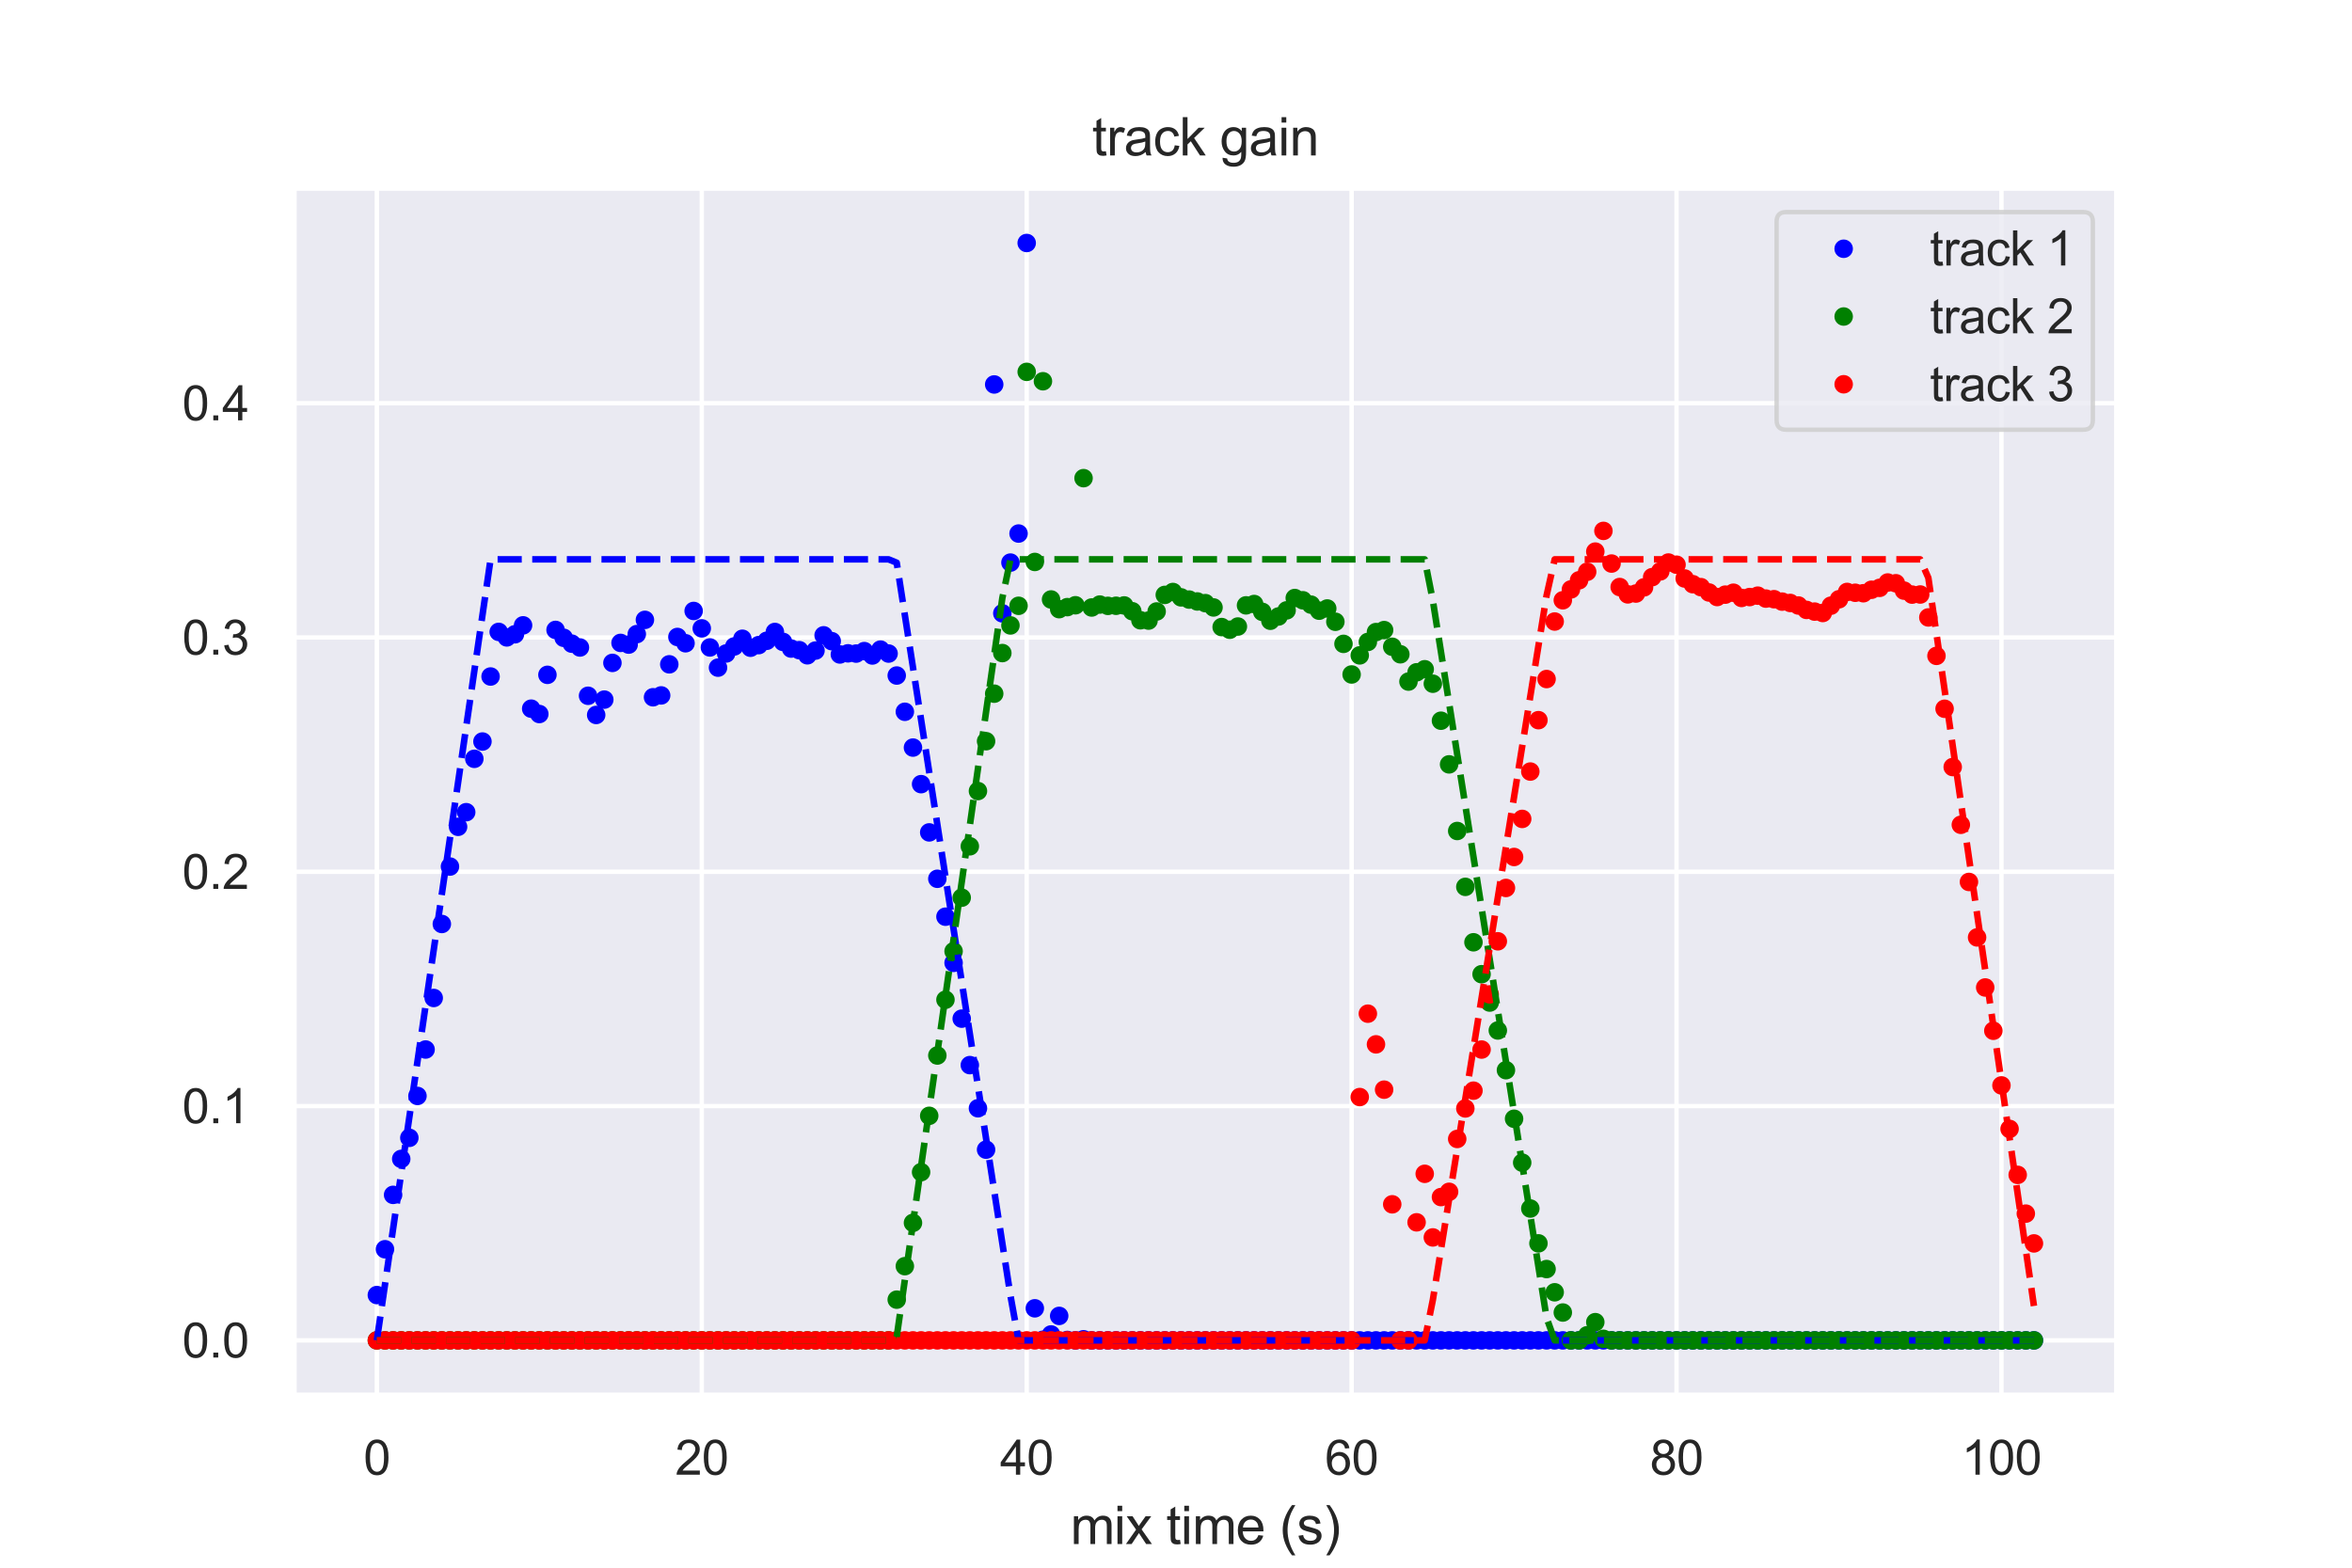 <?xml version="1.0" encoding="utf-8" standalone="no"?>
<!DOCTYPE svg PUBLIC "-//W3C//DTD SVG 1.1//EN"
  "http://www.w3.org/Graphics/SVG/1.1/DTD/svg11.dtd">
<svg xmlns:xlink="http://www.w3.org/1999/xlink" width="432pt" height="288pt" viewBox="0 0 432 288" xmlns="http://www.w3.org/2000/svg" version="1.1">
 <defs>
  <style type="text/css">*{stroke-linejoin: round; stroke-linecap: butt}</style>
 </defs>
 <g id="figure_1">
  <g id="patch_1">
   <path d="M 0 288 
L 432 288 
L 432 0 
L 0 0 
z
" style="fill: #ffffff"/>
  </g>
  <g id="axes_1">
   <g id="patch_2">
    <path d="M 54 256.32 
L 388.8 256.32 
L 388.8 34.56 
L 54 34.56 
z
" style="fill: #eaeaf2"/>
   </g>
   <g id="matplotlib.axis_1">
    <g id="xtick_1">
     <g id="line2d_1">
      <path d="M 69.218 256.32 
L 69.218 34.56 
" clip-path="url(#pabfa04fec5)" style="fill: none; stroke: #ffffff; stroke-width: 0.8; stroke-linecap: round"/>
     </g>
     <g id="text_1">
      <!-- 0 -->
      <g style="fill: #262626" transform="translate(66.771 270.919) scale(0.088 -0.088)">
       <defs>
        <path id="ArialMT-30" d="M 266 2259 
Q 266 3072 433 3567 
Q 600 4063 929 4331 
Q 1259 4600 1759 4600 
Q 2128 4600 2406 4451 
Q 2684 4303 2865 4023 
Q 3047 3744 3150 3342 
Q 3253 2941 3253 2259 
Q 3253 1453 3087 958 
Q 2922 463 2592 192 
Q 2263 -78 1759 -78 
Q 1097 -78 719 397 
Q 266 969 266 2259 
z
M 844 2259 
Q 844 1131 1108 757 
Q 1372 384 1759 384 
Q 2147 384 2411 759 
Q 2675 1134 2675 2259 
Q 2675 3391 2411 3762 
Q 2147 4134 1753 4134 
Q 1366 4134 1134 3806 
Q 844 3388 844 2259 
z
" transform="scale(0.016)"/>
       </defs>
       <use xlink:href="#ArialMT-30"/>
      </g>
     </g>
    </g>
    <g id="xtick_2">
     <g id="line2d_2">
      <path d="M 128.897 256.32 
L 128.897 34.56 
" clip-path="url(#pabfa04fec5)" style="fill: none; stroke: #ffffff; stroke-width: 0.8; stroke-linecap: round"/>
     </g>
     <g id="text_2">
      <!-- 20 -->
      <g style="fill: #262626" transform="translate(124.004 270.919) scale(0.088 -0.088)">
       <defs>
        <path id="ArialMT-32" d="M 3222 541 
L 3222 0 
L 194 0 
Q 188 203 259 391 
Q 375 700 629 1000 
Q 884 1300 1366 1694 
Q 2113 2306 2375 2664 
Q 2638 3022 2638 3341 
Q 2638 3675 2398 3904 
Q 2159 4134 1775 4134 
Q 1369 4134 1125 3890 
Q 881 3647 878 3216 
L 300 3275 
Q 359 3922 746 4261 
Q 1134 4600 1788 4600 
Q 2447 4600 2831 4234 
Q 3216 3869 3216 3328 
Q 3216 3053 3103 2787 
Q 2991 2522 2730 2228 
Q 2469 1934 1863 1422 
Q 1356 997 1212 845 
Q 1069 694 975 541 
L 3222 541 
z
" transform="scale(0.016)"/>
       </defs>
       <use xlink:href="#ArialMT-32"/>
       <use xlink:href="#ArialMT-30" x="55.615"/>
      </g>
     </g>
    </g>
    <g id="xtick_3">
     <g id="line2d_3">
      <path d="M 188.576 256.32 
L 188.576 34.56 
" clip-path="url(#pabfa04fec5)" style="fill: none; stroke: #ffffff; stroke-width: 0.8; stroke-linecap: round"/>
     </g>
     <g id="text_3">
      <!-- 40 -->
      <g style="fill: #262626" transform="translate(183.683 270.919) scale(0.088 -0.088)">
       <defs>
        <path id="ArialMT-34" d="M 2069 0 
L 2069 1097 
L 81 1097 
L 81 1613 
L 2172 4581 
L 2631 4581 
L 2631 1613 
L 3250 1613 
L 3250 1097 
L 2631 1097 
L 2631 0 
L 2069 0 
z
M 2069 1613 
L 2069 3678 
L 634 1613 
L 2069 1613 
z
" transform="scale(0.016)"/>
       </defs>
       <use xlink:href="#ArialMT-34"/>
       <use xlink:href="#ArialMT-30" x="55.615"/>
      </g>
     </g>
    </g>
    <g id="xtick_4">
     <g id="line2d_4">
      <path d="M 248.256 256.32 
L 248.256 34.56 
" clip-path="url(#pabfa04fec5)" style="fill: none; stroke: #ffffff; stroke-width: 0.8; stroke-linecap: round"/>
     </g>
     <g id="text_4">
      <!-- 60 -->
      <g style="fill: #262626" transform="translate(243.362 270.919) scale(0.088 -0.088)">
       <defs>
        <path id="ArialMT-36" d="M 3184 3459 
L 2625 3416 
Q 2550 3747 2413 3897 
Q 2184 4138 1850 4138 
Q 1581 4138 1378 3988 
Q 1113 3794 959 3422 
Q 806 3050 800 2363 
Q 1003 2672 1297 2822 
Q 1591 2972 1913 2972 
Q 2475 2972 2870 2558 
Q 3266 2144 3266 1488 
Q 3266 1056 3080 686 
Q 2894 316 2569 119 
Q 2244 -78 1831 -78 
Q 1128 -78 684 439 
Q 241 956 241 2144 
Q 241 3472 731 4075 
Q 1159 4600 1884 4600 
Q 2425 4600 2770 4297 
Q 3116 3994 3184 3459 
z
M 888 1484 
Q 888 1194 1011 928 
Q 1134 663 1356 523 
Q 1578 384 1822 384 
Q 2178 384 2434 671 
Q 2691 959 2691 1453 
Q 2691 1928 2437 2201 
Q 2184 2475 1800 2475 
Q 1419 2475 1153 2201 
Q 888 1928 888 1484 
z
" transform="scale(0.016)"/>
       </defs>
       <use xlink:href="#ArialMT-36"/>
       <use xlink:href="#ArialMT-30" x="55.615"/>
      </g>
     </g>
    </g>
    <g id="xtick_5">
     <g id="line2d_5">
      <path d="M 307.935 256.32 
L 307.935 34.56 
" clip-path="url(#pabfa04fec5)" style="fill: none; stroke: #ffffff; stroke-width: 0.8; stroke-linecap: round"/>
     </g>
     <g id="text_5">
      <!-- 80 -->
      <g style="fill: #262626" transform="translate(303.041 270.919) scale(0.088 -0.088)">
       <defs>
        <path id="ArialMT-38" d="M 1131 2484 
Q 781 2613 612 2850 
Q 444 3088 444 3419 
Q 444 3919 803 4259 
Q 1163 4600 1759 4600 
Q 2359 4600 2725 4251 
Q 3091 3903 3091 3403 
Q 3091 3084 2923 2848 
Q 2756 2613 2416 2484 
Q 2838 2347 3058 2040 
Q 3278 1734 3278 1309 
Q 3278 722 2862 322 
Q 2447 -78 1769 -78 
Q 1091 -78 675 323 
Q 259 725 259 1325 
Q 259 1772 486 2073 
Q 713 2375 1131 2484 
z
M 1019 3438 
Q 1019 3113 1228 2906 
Q 1438 2700 1772 2700 
Q 2097 2700 2305 2904 
Q 2513 3109 2513 3406 
Q 2513 3716 2298 3927 
Q 2084 4138 1766 4138 
Q 1444 4138 1231 3931 
Q 1019 3725 1019 3438 
z
M 838 1322 
Q 838 1081 952 856 
Q 1066 631 1291 507 
Q 1516 384 1775 384 
Q 2178 384 2440 643 
Q 2703 903 2703 1303 
Q 2703 1709 2433 1975 
Q 2163 2241 1756 2241 
Q 1359 2241 1098 1978 
Q 838 1716 838 1322 
z
" transform="scale(0.016)"/>
       </defs>
       <use xlink:href="#ArialMT-38"/>
       <use xlink:href="#ArialMT-30" x="55.615"/>
      </g>
     </g>
    </g>
    <g id="xtick_6">
     <g id="line2d_6">
      <path d="M 367.614 256.32 
L 367.614 34.56 
" clip-path="url(#pabfa04fec5)" style="fill: none; stroke: #ffffff; stroke-width: 0.8; stroke-linecap: round"/>
     </g>
     <g id="text_6">
      <!-- 100 -->
      <g style="fill: #262626" transform="translate(360.273 270.919) scale(0.088 -0.088)">
       <defs>
        <path id="ArialMT-31" d="M 2384 0 
L 1822 0 
L 1822 3584 
Q 1619 3391 1289 3197 
Q 959 3003 697 2906 
L 697 3450 
Q 1169 3672 1522 3987 
Q 1875 4303 2022 4600 
L 2384 4600 
L 2384 0 
z
" transform="scale(0.016)"/>
       </defs>
       <use xlink:href="#ArialMT-31"/>
       <use xlink:href="#ArialMT-30" x="55.615"/>
       <use xlink:href="#ArialMT-30" x="111.23"/>
      </g>
     </g>
    </g>
    <g id="text_7">
     <!-- mix time (s) -->
     <g style="fill: #262626" transform="translate(196.604 283.656) scale(0.096 -0.096)">
      <defs>
       <path id="ArialMT-6d" d="M 422 0 
L 422 3319 
L 925 3319 
L 925 2853 
Q 1081 3097 1340 3245 
Q 1600 3394 1931 3394 
Q 2300 3394 2536 3241 
Q 2772 3088 2869 2813 
Q 3263 3394 3894 3394 
Q 4388 3394 4653 3120 
Q 4919 2847 4919 2278 
L 4919 0 
L 4359 0 
L 4359 2091 
Q 4359 2428 4304 2576 
Q 4250 2725 4106 2815 
Q 3963 2906 3769 2906 
Q 3419 2906 3187 2673 
Q 2956 2441 2956 1928 
L 2956 0 
L 2394 0 
L 2394 2156 
Q 2394 2531 2256 2718 
Q 2119 2906 1806 2906 
Q 1569 2906 1367 2781 
Q 1166 2656 1075 2415 
Q 984 2175 984 1722 
L 984 0 
L 422 0 
z
" transform="scale(0.016)"/>
       <path id="ArialMT-69" d="M 425 3934 
L 425 4581 
L 988 4581 
L 988 3934 
L 425 3934 
z
M 425 0 
L 425 3319 
L 988 3319 
L 988 0 
L 425 0 
z
" transform="scale(0.016)"/>
       <path id="ArialMT-78" d="M 47 0 
L 1259 1725 
L 138 3319 
L 841 3319 
L 1350 2541 
Q 1494 2319 1581 2169 
Q 1719 2375 1834 2534 
L 2394 3319 
L 3066 3319 
L 1919 1756 
L 3153 0 
L 2463 0 
L 1781 1031 
L 1600 1309 
L 728 0 
L 47 0 
z
" transform="scale(0.016)"/>
       <path id="ArialMT-20" transform="scale(0.016)"/>
       <path id="ArialMT-74" d="M 1650 503 
L 1731 6 
Q 1494 -44 1306 -44 
Q 1000 -44 831 53 
Q 663 150 594 308 
Q 525 466 525 972 
L 525 2881 
L 113 2881 
L 113 3319 
L 525 3319 
L 525 4141 
L 1084 4478 
L 1084 3319 
L 1650 3319 
L 1650 2881 
L 1084 2881 
L 1084 941 
Q 1084 700 1114 631 
Q 1144 563 1211 522 
Q 1278 481 1403 481 
Q 1497 481 1650 503 
z
" transform="scale(0.016)"/>
       <path id="ArialMT-65" d="M 2694 1069 
L 3275 997 
Q 3138 488 2766 206 
Q 2394 -75 1816 -75 
Q 1088 -75 661 373 
Q 234 822 234 1631 
Q 234 2469 665 2931 
Q 1097 3394 1784 3394 
Q 2450 3394 2872 2941 
Q 3294 2488 3294 1666 
Q 3294 1616 3291 1516 
L 816 1516 
Q 847 969 1125 678 
Q 1403 388 1819 388 
Q 2128 388 2347 550 
Q 2566 713 2694 1069 
z
M 847 1978 
L 2700 1978 
Q 2663 2397 2488 2606 
Q 2219 2931 1791 2931 
Q 1403 2931 1139 2672 
Q 875 2413 847 1978 
z
" transform="scale(0.016)"/>
       <path id="ArialMT-28" d="M 1497 -1347 
Q 1031 -759 709 28 
Q 388 816 388 1659 
Q 388 2403 628 3084 
Q 909 3875 1497 4659 
L 1900 4659 
Q 1522 4009 1400 3731 
Q 1209 3300 1100 2831 
Q 966 2247 966 1656 
Q 966 153 1900 -1347 
L 1497 -1347 
z
" transform="scale(0.016)"/>
       <path id="ArialMT-73" d="M 197 991 
L 753 1078 
Q 800 744 1014 566 
Q 1228 388 1613 388 
Q 2000 388 2187 545 
Q 2375 703 2375 916 
Q 2375 1106 2209 1216 
Q 2094 1291 1634 1406 
Q 1016 1563 777 1677 
Q 538 1791 414 1992 
Q 291 2194 291 2438 
Q 291 2659 392 2848 
Q 494 3038 669 3163 
Q 800 3259 1026 3326 
Q 1253 3394 1513 3394 
Q 1903 3394 2198 3281 
Q 2494 3169 2634 2976 
Q 2775 2784 2828 2463 
L 2278 2388 
Q 2241 2644 2061 2787 
Q 1881 2931 1553 2931 
Q 1166 2931 1000 2803 
Q 834 2675 834 2503 
Q 834 2394 903 2306 
Q 972 2216 1119 2156 
Q 1203 2125 1616 2013 
Q 2213 1853 2448 1751 
Q 2684 1650 2818 1456 
Q 2953 1263 2953 975 
Q 2953 694 2789 445 
Q 2625 197 2315 61 
Q 2006 -75 1616 -75 
Q 969 -75 630 194 
Q 291 463 197 991 
z
" transform="scale(0.016)"/>
       <path id="ArialMT-29" d="M 791 -1347 
L 388 -1347 
Q 1322 153 1322 1656 
Q 1322 2244 1188 2822 
Q 1081 3291 891 3722 
Q 769 4003 388 4659 
L 791 4659 
Q 1378 3875 1659 3084 
Q 1900 2403 1900 1659 
Q 1900 816 1576 28 
Q 1253 -759 791 -1347 
z
" transform="scale(0.016)"/>
      </defs>
      <use xlink:href="#ArialMT-6d"/>
      <use xlink:href="#ArialMT-69" x="83.301"/>
      <use xlink:href="#ArialMT-78" x="105.518"/>
      <use xlink:href="#ArialMT-20" x="155.518"/>
      <use xlink:href="#ArialMT-74" x="183.301"/>
      <use xlink:href="#ArialMT-69" x="211.084"/>
      <use xlink:href="#ArialMT-6d" x="233.301"/>
      <use xlink:href="#ArialMT-65" x="316.602"/>
      <use xlink:href="#ArialMT-20" x="372.217"/>
      <use xlink:href="#ArialMT-28" x="400"/>
      <use xlink:href="#ArialMT-73" x="433.301"/>
      <use xlink:href="#ArialMT-29" x="483.301"/>
     </g>
    </g>
   </g>
   <g id="matplotlib.axis_2">
    <g id="ytick_1">
     <g id="line2d_7">
      <path d="M 54 246.24 
L 388.8 246.24 
" clip-path="url(#pabfa04fec5)" style="fill: none; stroke: #ffffff; stroke-width: 0.8; stroke-linecap: round"/>
     </g>
     <g id="text_8">
      <!-- 0.0 -->
      <g style="fill: #262626" transform="translate(33.468 249.389) scale(0.088 -0.088)">
       <defs>
        <path id="ArialMT-2e" d="M 581 0 
L 581 641 
L 1222 641 
L 1222 0 
L 581 0 
z
" transform="scale(0.016)"/>
       </defs>
       <use xlink:href="#ArialMT-30"/>
       <use xlink:href="#ArialMT-2e" x="55.615"/>
       <use xlink:href="#ArialMT-30" x="83.398"/>
      </g>
     </g>
    </g>
    <g id="ytick_2">
     <g id="line2d_8">
      <path d="M 54 203.196 
L 388.8 203.196 
" clip-path="url(#pabfa04fec5)" style="fill: none; stroke: #ffffff; stroke-width: 0.8; stroke-linecap: round"/>
     </g>
     <g id="text_9">
      <!-- 0.1 -->
      <g style="fill: #262626" transform="translate(33.468 206.346) scale(0.088 -0.088)">
       <use xlink:href="#ArialMT-30"/>
       <use xlink:href="#ArialMT-2e" x="55.615"/>
       <use xlink:href="#ArialMT-31" x="83.398"/>
      </g>
     </g>
    </g>
    <g id="ytick_3">
     <g id="line2d_9">
      <path d="M 54 160.153 
L 388.8 160.153 
" clip-path="url(#pabfa04fec5)" style="fill: none; stroke: #ffffff; stroke-width: 0.8; stroke-linecap: round"/>
     </g>
     <g id="text_10">
      <!-- 0.2 -->
      <g style="fill: #262626" transform="translate(33.468 163.302) scale(0.088 -0.088)">
       <use xlink:href="#ArialMT-30"/>
       <use xlink:href="#ArialMT-2e" x="55.615"/>
       <use xlink:href="#ArialMT-32" x="83.398"/>
      </g>
     </g>
    </g>
    <g id="ytick_4">
     <g id="line2d_10">
      <path d="M 54 117.109 
L 388.8 117.109 
" clip-path="url(#pabfa04fec5)" style="fill: none; stroke: #ffffff; stroke-width: 0.8; stroke-linecap: round"/>
     </g>
     <g id="text_11">
      <!-- 0.3 -->
      <g style="fill: #262626" transform="translate(33.468 120.259) scale(0.088 -0.088)">
       <defs>
        <path id="ArialMT-33" d="M 269 1209 
L 831 1284 
Q 928 806 1161 595 
Q 1394 384 1728 384 
Q 2125 384 2398 659 
Q 2672 934 2672 1341 
Q 2672 1728 2419 1979 
Q 2166 2231 1775 2231 
Q 1616 2231 1378 2169 
L 1441 2663 
Q 1497 2656 1531 2656 
Q 1891 2656 2178 2843 
Q 2466 3031 2466 3422 
Q 2466 3731 2256 3934 
Q 2047 4138 1716 4138 
Q 1388 4138 1169 3931 
Q 950 3725 888 3313 
L 325 3413 
Q 428 3978 793 4289 
Q 1159 4600 1703 4600 
Q 2078 4600 2393 4439 
Q 2709 4278 2876 4000 
Q 3044 3722 3044 3409 
Q 3044 3113 2884 2869 
Q 2725 2625 2413 2481 
Q 2819 2388 3044 2092 
Q 3269 1797 3269 1353 
Q 3269 753 2831 336 
Q 2394 -81 1725 -81 
Q 1122 -81 723 278 
Q 325 638 269 1209 
z
" transform="scale(0.016)"/>
       </defs>
       <use xlink:href="#ArialMT-30"/>
       <use xlink:href="#ArialMT-2e" x="55.615"/>
       <use xlink:href="#ArialMT-33" x="83.398"/>
      </g>
     </g>
    </g>
    <g id="ytick_5">
     <g id="line2d_11">
      <path d="M 54 74.066 
L 388.8 74.066 
" clip-path="url(#pabfa04fec5)" style="fill: none; stroke: #ffffff; stroke-width: 0.8; stroke-linecap: round"/>
     </g>
     <g id="text_12">
      <!-- 0.4 -->
      <g style="fill: #262626" transform="translate(33.468 77.215) scale(0.088 -0.088)">
       <use xlink:href="#ArialMT-30"/>
       <use xlink:href="#ArialMT-2e" x="55.615"/>
       <use xlink:href="#ArialMT-34" x="83.398"/>
      </g>
     </g>
    </g>
   </g>
   <g id="line2d_12">
    <defs>
     <path id="mc63500806f" d="M 0 1.2 
C 0.318 1.2 0.623 1.074 0.849 0.849 
C 1.074 0.623 1.2 0.318 1.2 0 
C 1.2 -0.318 1.074 -0.623 0.849 -0.849 
C 0.623 -1.074 0.318 -1.2 0 -1.2 
C -0.318 -1.2 -0.623 -1.074 -0.849 -0.849 
C -1.074 -0.623 -1.2 -0.318 -1.2 0 
C -1.2 0.318 -1.074 0.623 -0.849 0.849 
C -0.623 1.074 -0.318 1.2 0 1.2 
z
" style="stroke: #0000ff"/>
    </defs>
    <g clip-path="url(#pabfa04fec5)">
     <use xlink:href="#mc63500806f" x="69.218" y="237.916" style="fill: #0000ff; stroke: #0000ff"/>
     <use xlink:href="#mc63500806f" x="70.71" y="229.497" style="fill: #0000ff; stroke: #0000ff"/>
     <use xlink:href="#mc63500806f" x="72.202" y="219.509" style="fill: #0000ff; stroke: #0000ff"/>
     <use xlink:href="#mc63500806f" x="73.694" y="212.906" style="fill: #0000ff; stroke: #0000ff"/>
     <use xlink:href="#mc63500806f" x="75.186" y="209.032" style="fill: #0000ff; stroke: #0000ff"/>
     <use xlink:href="#mc63500806f" x="76.678" y="201.336" style="fill: #0000ff; stroke: #0000ff"/>
     <use xlink:href="#mc63500806f" x="78.17" y="192.808" style="fill: #0000ff; stroke: #0000ff"/>
     <use xlink:href="#mc63500806f" x="79.662" y="183.337" style="fill: #0000ff; stroke: #0000ff"/>
     <use xlink:href="#mc63500806f" x="81.154" y="169.745" style="fill: #0000ff; stroke: #0000ff"/>
     <use xlink:href="#mc63500806f" x="82.646" y="159.195" style="fill: #0000ff; stroke: #0000ff"/>
     <use xlink:href="#mc63500806f" x="84.138" y="151.895" style="fill: #0000ff; stroke: #0000ff"/>
     <use xlink:href="#mc63500806f" x="85.63" y="149.207" style="fill: #0000ff; stroke: #0000ff"/>
     <use xlink:href="#mc63500806f" x="87.122" y="139.402" style="fill: #0000ff; stroke: #0000ff"/>
     <use xlink:href="#mc63500806f" x="88.614" y="136.226" style="fill: #0000ff; stroke: #0000ff"/>
     <use xlink:href="#mc63500806f" x="90.106" y="124.282" style="fill: #0000ff; stroke: #0000ff"/>
     <use xlink:href="#mc63500806f" x="91.598" y="116.086" style="fill: #0000ff; stroke: #0000ff"/>
     <use xlink:href="#mc63500806f" x="93.09" y="117.096" style="fill: #0000ff; stroke: #0000ff"/>
     <use xlink:href="#mc63500806f" x="94.582" y="116.523" style="fill: #0000ff; stroke: #0000ff"/>
     <use xlink:href="#mc63500806f" x="96.074" y="114.882" style="fill: #0000ff; stroke: #0000ff"/>
     <use xlink:href="#mc63500806f" x="97.566" y="130.189" style="fill: #0000ff; stroke: #0000ff"/>
     <use xlink:href="#mc63500806f" x="99.058" y="131.173" style="fill: #0000ff; stroke: #0000ff"/>
     <use xlink:href="#mc63500806f" x="100.55" y="123.975" style="fill: #0000ff; stroke: #0000ff"/>
     <use xlink:href="#mc63500806f" x="102.042" y="115.724" style="fill: #0000ff; stroke: #0000ff"/>
     <use xlink:href="#mc63500806f" x="103.534" y="117.17" style="fill: #0000ff; stroke: #0000ff"/>
     <use xlink:href="#mc63500806f" x="105.026" y="118.248" style="fill: #0000ff; stroke: #0000ff"/>
     <use xlink:href="#mc63500806f" x="106.518" y="118.949" style="fill: #0000ff; stroke: #0000ff"/>
     <use xlink:href="#mc63500806f" x="108.01" y="127.821" style="fill: #0000ff; stroke: #0000ff"/>
     <use xlink:href="#mc63500806f" x="109.502" y="131.346" style="fill: #0000ff; stroke: #0000ff"/>
     <use xlink:href="#mc63500806f" x="110.994" y="128.526" style="fill: #0000ff; stroke: #0000ff"/>
     <use xlink:href="#mc63500806f" x="112.486" y="121.781" style="fill: #0000ff; stroke: #0000ff"/>
     <use xlink:href="#mc63500806f" x="113.978" y="118.107" style="fill: #0000ff; stroke: #0000ff"/>
     <use xlink:href="#mc63500806f" x="115.47" y="118.419" style="fill: #0000ff; stroke: #0000ff"/>
     <use xlink:href="#mc63500806f" x="116.961" y="116.493" style="fill: #0000ff; stroke: #0000ff"/>
     <use xlink:href="#mc63500806f" x="118.453" y="113.876" style="fill: #0000ff; stroke: #0000ff"/>
     <use xlink:href="#mc63500806f" x="119.945" y="128.094" style="fill: #0000ff; stroke: #0000ff"/>
     <use xlink:href="#mc63500806f" x="121.437" y="127.753" style="fill: #0000ff; stroke: #0000ff"/>
     <use xlink:href="#mc63500806f" x="122.929" y="122.043" style="fill: #0000ff; stroke: #0000ff"/>
     <use xlink:href="#mc63500806f" x="124.421" y="117.017" style="fill: #0000ff; stroke: #0000ff"/>
     <use xlink:href="#mc63500806f" x="125.913" y="118.173" style="fill: #0000ff; stroke: #0000ff"/>
     <use xlink:href="#mc63500806f" x="127.405" y="112.239" style="fill: #0000ff; stroke: #0000ff"/>
     <use xlink:href="#mc63500806f" x="128.897" y="115.437" style="fill: #0000ff; stroke: #0000ff"/>
     <use xlink:href="#mc63500806f" x="130.389" y="118.941" style="fill: #0000ff; stroke: #0000ff"/>
     <use xlink:href="#mc63500806f" x="131.881" y="122.653" style="fill: #0000ff; stroke: #0000ff"/>
     <use xlink:href="#mc63500806f" x="133.373" y="120.051" style="fill: #0000ff; stroke: #0000ff"/>
     <use xlink:href="#mc63500806f" x="134.865" y="118.757" style="fill: #0000ff; stroke: #0000ff"/>
     <use xlink:href="#mc63500806f" x="136.357" y="117.347" style="fill: #0000ff; stroke: #0000ff"/>
     <use xlink:href="#mc63500806f" x="137.849" y="118.993" style="fill: #0000ff; stroke: #0000ff"/>
     <use xlink:href="#mc63500806f" x="139.341" y="118.515" style="fill: #0000ff; stroke: #0000ff"/>
     <use xlink:href="#mc63500806f" x="140.833" y="117.716" style="fill: #0000ff; stroke: #0000ff"/>
     <use xlink:href="#mc63500806f" x="142.325" y="116.1" style="fill: #0000ff; stroke: #0000ff"/>
     <use xlink:href="#mc63500806f" x="143.817" y="117.924" style="fill: #0000ff; stroke: #0000ff"/>
     <use xlink:href="#mc63500806f" x="145.309" y="119.148" style="fill: #0000ff; stroke: #0000ff"/>
     <use xlink:href="#mc63500806f" x="146.801" y="119.441" style="fill: #0000ff; stroke: #0000ff"/>
     <use xlink:href="#mc63500806f" x="148.293" y="120.383" style="fill: #0000ff; stroke: #0000ff"/>
     <use xlink:href="#mc63500806f" x="149.785" y="119.515" style="fill: #0000ff; stroke: #0000ff"/>
     <use xlink:href="#mc63500806f" x="151.277" y="116.716" style="fill: #0000ff; stroke: #0000ff"/>
     <use xlink:href="#mc63500806f" x="152.769" y="117.789" style="fill: #0000ff; stroke: #0000ff"/>
     <use xlink:href="#mc63500806f" x="154.261" y="120.231" style="fill: #0000ff; stroke: #0000ff"/>
     <use xlink:href="#mc63500806f" x="155.753" y="120.022" style="fill: #0000ff; stroke: #0000ff"/>
     <use xlink:href="#mc63500806f" x="157.245" y="120.07" style="fill: #0000ff; stroke: #0000ff"/>
     <use xlink:href="#mc63500806f" x="158.737" y="119.614" style="fill: #0000ff; stroke: #0000ff"/>
     <use xlink:href="#mc63500806f" x="160.229" y="120.418" style="fill: #0000ff; stroke: #0000ff"/>
     <use xlink:href="#mc63500806f" x="161.721" y="119.338" style="fill: #0000ff; stroke: #0000ff"/>
     <use xlink:href="#mc63500806f" x="163.213" y="120.065" style="fill: #0000ff; stroke: #0000ff"/>
     <use xlink:href="#mc63500806f" x="164.705" y="124.102" style="fill: #0000ff; stroke: #0000ff"/>
     <use xlink:href="#mc63500806f" x="166.197" y="130.762" style="fill: #0000ff; stroke: #0000ff"/>
     <use xlink:href="#mc63500806f" x="167.689" y="137.338" style="fill: #0000ff; stroke: #0000ff"/>
     <use xlink:href="#mc63500806f" x="169.181" y="144.056" style="fill: #0000ff; stroke: #0000ff"/>
     <use xlink:href="#mc63500806f" x="170.673" y="152.92" style="fill: #0000ff; stroke: #0000ff"/>
     <use xlink:href="#mc63500806f" x="172.165" y="161.441" style="fill: #0000ff; stroke: #0000ff"/>
     <use xlink:href="#mc63500806f" x="173.657" y="168.407" style="fill: #0000ff; stroke: #0000ff"/>
     <use xlink:href="#mc63500806f" x="175.149" y="176.886" style="fill: #0000ff; stroke: #0000ff"/>
     <use xlink:href="#mc63500806f" x="176.641" y="187.137" style="fill: #0000ff; stroke: #0000ff"/>
     <use xlink:href="#mc63500806f" x="178.133" y="195.673" style="fill: #0000ff; stroke: #0000ff"/>
     <use xlink:href="#mc63500806f" x="179.625" y="203.598" style="fill: #0000ff; stroke: #0000ff"/>
     <use xlink:href="#mc63500806f" x="181.117" y="211.204" style="fill: #0000ff; stroke: #0000ff"/>
     <use xlink:href="#mc63500806f" x="182.609" y="70.63" style="fill: #0000ff; stroke: #0000ff"/>
     <use xlink:href="#mc63500806f" x="184.101" y="112.673" style="fill: #0000ff; stroke: #0000ff"/>
     <use xlink:href="#mc63500806f" x="185.593" y="103.353" style="fill: #0000ff; stroke: #0000ff"/>
     <use xlink:href="#mc63500806f" x="187.084" y="98.018" style="fill: #0000ff; stroke: #0000ff"/>
     <use xlink:href="#mc63500806f" x="188.576" y="44.64" style="fill: #0000ff; stroke: #0000ff"/>
     <use xlink:href="#mc63500806f" x="190.068" y="240.349" style="fill: #0000ff; stroke: #0000ff"/>
     <use xlink:href="#mc63500806f" x="191.56" y="246.125" style="fill: #0000ff; stroke: #0000ff"/>
     <use xlink:href="#mc63500806f" x="193.052" y="245.156" style="fill: #0000ff; stroke: #0000ff"/>
     <use xlink:href="#mc63500806f" x="194.544" y="241.745" style="fill: #0000ff; stroke: #0000ff"/>
     <use xlink:href="#mc63500806f" x="196.036" y="246.164" style="fill: #0000ff; stroke: #0000ff"/>
     <use xlink:href="#mc63500806f" x="197.528" y="246.24" style="fill: #0000ff; stroke: #0000ff"/>
     <use xlink:href="#mc63500806f" x="199.02" y="246.04" style="fill: #0000ff; stroke: #0000ff"/>
     <use xlink:href="#mc63500806f" x="200.512" y="246.24" style="fill: #0000ff; stroke: #0000ff"/>
     <use xlink:href="#mc63500806f" x="202.004" y="246.24" style="fill: #0000ff; stroke: #0000ff"/>
     <use xlink:href="#mc63500806f" x="203.496" y="246.24" style="fill: #0000ff; stroke: #0000ff"/>
     <use xlink:href="#mc63500806f" x="204.988" y="246.24" style="fill: #0000ff; stroke: #0000ff"/>
     <use xlink:href="#mc63500806f" x="206.48" y="246.24" style="fill: #0000ff; stroke: #0000ff"/>
     <use xlink:href="#mc63500806f" x="207.972" y="246.24" style="fill: #0000ff; stroke: #0000ff"/>
     <use xlink:href="#mc63500806f" x="209.464" y="246.24" style="fill: #0000ff; stroke: #0000ff"/>
     <use xlink:href="#mc63500806f" x="210.956" y="246.24" style="fill: #0000ff; stroke: #0000ff"/>
     <use xlink:href="#mc63500806f" x="212.448" y="246.24" style="fill: #0000ff; stroke: #0000ff"/>
     <use xlink:href="#mc63500806f" x="213.94" y="246.24" style="fill: #0000ff; stroke: #0000ff"/>
     <use xlink:href="#mc63500806f" x="215.432" y="246.24" style="fill: #0000ff; stroke: #0000ff"/>
     <use xlink:href="#mc63500806f" x="216.924" y="246.24" style="fill: #0000ff; stroke: #0000ff"/>
     <use xlink:href="#mc63500806f" x="218.416" y="246.24" style="fill: #0000ff; stroke: #0000ff"/>
     <use xlink:href="#mc63500806f" x="219.908" y="246.24" style="fill: #0000ff; stroke: #0000ff"/>
     <use xlink:href="#mc63500806f" x="221.4" y="246.24" style="fill: #0000ff; stroke: #0000ff"/>
     <use xlink:href="#mc63500806f" x="222.892" y="246.24" style="fill: #0000ff; stroke: #0000ff"/>
     <use xlink:href="#mc63500806f" x="224.384" y="246.24" style="fill: #0000ff; stroke: #0000ff"/>
     <use xlink:href="#mc63500806f" x="225.876" y="246.24" style="fill: #0000ff; stroke: #0000ff"/>
     <use xlink:href="#mc63500806f" x="227.368" y="246.24" style="fill: #0000ff; stroke: #0000ff"/>
     <use xlink:href="#mc63500806f" x="228.86" y="246.24" style="fill: #0000ff; stroke: #0000ff"/>
     <use xlink:href="#mc63500806f" x="230.352" y="246.24" style="fill: #0000ff; stroke: #0000ff"/>
     <use xlink:href="#mc63500806f" x="231.844" y="246.24" style="fill: #0000ff; stroke: #0000ff"/>
     <use xlink:href="#mc63500806f" x="233.336" y="246.24" style="fill: #0000ff; stroke: #0000ff"/>
     <use xlink:href="#mc63500806f" x="234.828" y="246.24" style="fill: #0000ff; stroke: #0000ff"/>
     <use xlink:href="#mc63500806f" x="236.32" y="246.24" style="fill: #0000ff; stroke: #0000ff"/>
     <use xlink:href="#mc63500806f" x="237.812" y="246.24" style="fill: #0000ff; stroke: #0000ff"/>
     <use xlink:href="#mc63500806f" x="239.304" y="246.24" style="fill: #0000ff; stroke: #0000ff"/>
     <use xlink:href="#mc63500806f" x="240.796" y="246.24" style="fill: #0000ff; stroke: #0000ff"/>
     <use xlink:href="#mc63500806f" x="242.288" y="246.24" style="fill: #0000ff; stroke: #0000ff"/>
     <use xlink:href="#mc63500806f" x="243.78" y="246.24" style="fill: #0000ff; stroke: #0000ff"/>
     <use xlink:href="#mc63500806f" x="245.272" y="246.24" style="fill: #0000ff; stroke: #0000ff"/>
     <use xlink:href="#mc63500806f" x="246.764" y="246.24" style="fill: #0000ff; stroke: #0000ff"/>
     <use xlink:href="#mc63500806f" x="248.256" y="246.24" style="fill: #0000ff; stroke: #0000ff"/>
     <use xlink:href="#mc63500806f" x="249.748" y="246.24" style="fill: #0000ff; stroke: #0000ff"/>
     <use xlink:href="#mc63500806f" x="251.24" y="246.24" style="fill: #0000ff; stroke: #0000ff"/>
     <use xlink:href="#mc63500806f" x="252.732" y="246.24" style="fill: #0000ff; stroke: #0000ff"/>
     <use xlink:href="#mc63500806f" x="254.224" y="246.24" style="fill: #0000ff; stroke: #0000ff"/>
     <use xlink:href="#mc63500806f" x="255.716" y="246.24" style="fill: #0000ff; stroke: #0000ff"/>
     <use xlink:href="#mc63500806f" x="257.207" y="246.24" style="fill: #0000ff; stroke: #0000ff"/>
     <use xlink:href="#mc63500806f" x="258.699" y="246.24" style="fill: #0000ff; stroke: #0000ff"/>
     <use xlink:href="#mc63500806f" x="260.191" y="246.24" style="fill: #0000ff; stroke: #0000ff"/>
     <use xlink:href="#mc63500806f" x="261.683" y="246.24" style="fill: #0000ff; stroke: #0000ff"/>
     <use xlink:href="#mc63500806f" x="263.175" y="246.24" style="fill: #0000ff; stroke: #0000ff"/>
     <use xlink:href="#mc63500806f" x="264.667" y="246.24" style="fill: #0000ff; stroke: #0000ff"/>
     <use xlink:href="#mc63500806f" x="266.159" y="246.24" style="fill: #0000ff; stroke: #0000ff"/>
     <use xlink:href="#mc63500806f" x="267.651" y="246.24" style="fill: #0000ff; stroke: #0000ff"/>
     <use xlink:href="#mc63500806f" x="269.143" y="246.24" style="fill: #0000ff; stroke: #0000ff"/>
     <use xlink:href="#mc63500806f" x="270.635" y="246.24" style="fill: #0000ff; stroke: #0000ff"/>
     <use xlink:href="#mc63500806f" x="272.127" y="246.24" style="fill: #0000ff; stroke: #0000ff"/>
     <use xlink:href="#mc63500806f" x="273.619" y="246.24" style="fill: #0000ff; stroke: #0000ff"/>
     <use xlink:href="#mc63500806f" x="275.111" y="246.24" style="fill: #0000ff; stroke: #0000ff"/>
     <use xlink:href="#mc63500806f" x="276.603" y="246.24" style="fill: #0000ff; stroke: #0000ff"/>
     <use xlink:href="#mc63500806f" x="278.095" y="246.24" style="fill: #0000ff; stroke: #0000ff"/>
     <use xlink:href="#mc63500806f" x="279.587" y="246.24" style="fill: #0000ff; stroke: #0000ff"/>
     <use xlink:href="#mc63500806f" x="281.079" y="246.24" style="fill: #0000ff; stroke: #0000ff"/>
     <use xlink:href="#mc63500806f" x="282.571" y="246.24" style="fill: #0000ff; stroke: #0000ff"/>
     <use xlink:href="#mc63500806f" x="284.063" y="246.24" style="fill: #0000ff; stroke: #0000ff"/>
     <use xlink:href="#mc63500806f" x="285.555" y="246.24" style="fill: #0000ff; stroke: #0000ff"/>
     <use xlink:href="#mc63500806f" x="287.047" y="246.24" style="fill: #0000ff; stroke: #0000ff"/>
     <use xlink:href="#mc63500806f" x="288.539" y="246.24" style="fill: #0000ff; stroke: #0000ff"/>
     <use xlink:href="#mc63500806f" x="290.031" y="246.24" style="fill: #0000ff; stroke: #0000ff"/>
     <use xlink:href="#mc63500806f" x="291.523" y="246.24" style="fill: #0000ff; stroke: #0000ff"/>
     <use xlink:href="#mc63500806f" x="293.015" y="246.24" style="fill: #0000ff; stroke: #0000ff"/>
     <use xlink:href="#mc63500806f" x="294.507" y="246.24" style="fill: #0000ff; stroke: #0000ff"/>
     <use xlink:href="#mc63500806f" x="295.999" y="246.24" style="fill: #0000ff; stroke: #0000ff"/>
     <use xlink:href="#mc63500806f" x="297.491" y="246.24" style="fill: #0000ff; stroke: #0000ff"/>
     <use xlink:href="#mc63500806f" x="298.983" y="246.24" style="fill: #0000ff; stroke: #0000ff"/>
     <use xlink:href="#mc63500806f" x="300.475" y="246.24" style="fill: #0000ff; stroke: #0000ff"/>
     <use xlink:href="#mc63500806f" x="301.967" y="246.24" style="fill: #0000ff; stroke: #0000ff"/>
     <use xlink:href="#mc63500806f" x="303.459" y="246.24" style="fill: #0000ff; stroke: #0000ff"/>
     <use xlink:href="#mc63500806f" x="304.951" y="246.24" style="fill: #0000ff; stroke: #0000ff"/>
     <use xlink:href="#mc63500806f" x="306.443" y="246.24" style="fill: #0000ff; stroke: #0000ff"/>
     <use xlink:href="#mc63500806f" x="307.935" y="246.24" style="fill: #0000ff; stroke: #0000ff"/>
     <use xlink:href="#mc63500806f" x="309.427" y="246.24" style="fill: #0000ff; stroke: #0000ff"/>
     <use xlink:href="#mc63500806f" x="310.919" y="246.24" style="fill: #0000ff; stroke: #0000ff"/>
     <use xlink:href="#mc63500806f" x="312.411" y="246.24" style="fill: #0000ff; stroke: #0000ff"/>
     <use xlink:href="#mc63500806f" x="313.903" y="246.24" style="fill: #0000ff; stroke: #0000ff"/>
     <use xlink:href="#mc63500806f" x="315.395" y="246.24" style="fill: #0000ff; stroke: #0000ff"/>
     <use xlink:href="#mc63500806f" x="316.887" y="246.24" style="fill: #0000ff; stroke: #0000ff"/>
     <use xlink:href="#mc63500806f" x="318.379" y="246.24" style="fill: #0000ff; stroke: #0000ff"/>
     <use xlink:href="#mc63500806f" x="319.871" y="246.24" style="fill: #0000ff; stroke: #0000ff"/>
     <use xlink:href="#mc63500806f" x="321.363" y="246.24" style="fill: #0000ff; stroke: #0000ff"/>
     <use xlink:href="#mc63500806f" x="322.855" y="246.24" style="fill: #0000ff; stroke: #0000ff"/>
     <use xlink:href="#mc63500806f" x="324.347" y="246.24" style="fill: #0000ff; stroke: #0000ff"/>
     <use xlink:href="#mc63500806f" x="325.839" y="246.24" style="fill: #0000ff; stroke: #0000ff"/>
     <use xlink:href="#mc63500806f" x="327.33" y="246.24" style="fill: #0000ff; stroke: #0000ff"/>
     <use xlink:href="#mc63500806f" x="328.822" y="246.24" style="fill: #0000ff; stroke: #0000ff"/>
     <use xlink:href="#mc63500806f" x="330.314" y="246.24" style="fill: #0000ff; stroke: #0000ff"/>
     <use xlink:href="#mc63500806f" x="331.806" y="246.24" style="fill: #0000ff; stroke: #0000ff"/>
     <use xlink:href="#mc63500806f" x="333.298" y="246.24" style="fill: #0000ff; stroke: #0000ff"/>
     <use xlink:href="#mc63500806f" x="334.79" y="246.24" style="fill: #0000ff; stroke: #0000ff"/>
     <use xlink:href="#mc63500806f" x="336.282" y="246.24" style="fill: #0000ff; stroke: #0000ff"/>
     <use xlink:href="#mc63500806f" x="337.774" y="246.24" style="fill: #0000ff; stroke: #0000ff"/>
     <use xlink:href="#mc63500806f" x="339.266" y="246.24" style="fill: #0000ff; stroke: #0000ff"/>
     <use xlink:href="#mc63500806f" x="340.758" y="246.24" style="fill: #0000ff; stroke: #0000ff"/>
     <use xlink:href="#mc63500806f" x="342.25" y="246.24" style="fill: #0000ff; stroke: #0000ff"/>
     <use xlink:href="#mc63500806f" x="343.742" y="246.24" style="fill: #0000ff; stroke: #0000ff"/>
     <use xlink:href="#mc63500806f" x="345.234" y="246.24" style="fill: #0000ff; stroke: #0000ff"/>
     <use xlink:href="#mc63500806f" x="346.726" y="246.24" style="fill: #0000ff; stroke: #0000ff"/>
     <use xlink:href="#mc63500806f" x="348.218" y="246.24" style="fill: #0000ff; stroke: #0000ff"/>
     <use xlink:href="#mc63500806f" x="349.71" y="246.24" style="fill: #0000ff; stroke: #0000ff"/>
     <use xlink:href="#mc63500806f" x="351.202" y="246.24" style="fill: #0000ff; stroke: #0000ff"/>
     <use xlink:href="#mc63500806f" x="352.694" y="246.24" style="fill: #0000ff; stroke: #0000ff"/>
     <use xlink:href="#mc63500806f" x="354.186" y="246.24" style="fill: #0000ff; stroke: #0000ff"/>
     <use xlink:href="#mc63500806f" x="355.678" y="246.24" style="fill: #0000ff; stroke: #0000ff"/>
     <use xlink:href="#mc63500806f" x="357.17" y="246.24" style="fill: #0000ff; stroke: #0000ff"/>
     <use xlink:href="#mc63500806f" x="358.662" y="246.24" style="fill: #0000ff; stroke: #0000ff"/>
     <use xlink:href="#mc63500806f" x="360.154" y="246.24" style="fill: #0000ff; stroke: #0000ff"/>
     <use xlink:href="#mc63500806f" x="361.646" y="246.24" style="fill: #0000ff; stroke: #0000ff"/>
     <use xlink:href="#mc63500806f" x="363.138" y="246.24" style="fill: #0000ff; stroke: #0000ff"/>
     <use xlink:href="#mc63500806f" x="364.63" y="246.24" style="fill: #0000ff; stroke: #0000ff"/>
     <use xlink:href="#mc63500806f" x="366.122" y="246.24" style="fill: #0000ff; stroke: #0000ff"/>
     <use xlink:href="#mc63500806f" x="367.614" y="246.24" style="fill: #0000ff; stroke: #0000ff"/>
     <use xlink:href="#mc63500806f" x="369.106" y="246.24" style="fill: #0000ff; stroke: #0000ff"/>
     <use xlink:href="#mc63500806f" x="370.598" y="246.24" style="fill: #0000ff; stroke: #0000ff"/>
     <use xlink:href="#mc63500806f" x="372.09" y="246.24" style="fill: #0000ff; stroke: #0000ff"/>
     <use xlink:href="#mc63500806f" x="373.582" y="246.24" style="fill: #0000ff; stroke: #0000ff"/>
    </g>
   </g>
   <g id="line2d_13">
    <defs>
     <path id="md691e92b1c" d="M 0 1.2 
C 0.318 1.2 0.623 1.074 0.849 0.849 
C 1.074 0.623 1.2 0.318 1.2 0 
C 1.2 -0.318 1.074 -0.623 0.849 -0.849 
C 0.623 -1.074 0.318 -1.2 0 -1.2 
C -0.318 -1.2 -0.623 -1.074 -0.849 -0.849 
C -1.074 -0.623 -1.2 -0.318 -1.2 0 
C -1.2 0.318 -1.074 0.623 -0.849 0.849 
C -0.623 1.074 -0.318 1.2 0 1.2 
z
" style="stroke: #008000"/>
    </defs>
    <g clip-path="url(#pabfa04fec5)">
     <use xlink:href="#md691e92b1c" x="69.218" y="246.24" style="fill: #008000; stroke: #008000"/>
     <use xlink:href="#md691e92b1c" x="70.71" y="246.24" style="fill: #008000; stroke: #008000"/>
     <use xlink:href="#md691e92b1c" x="72.202" y="246.24" style="fill: #008000; stroke: #008000"/>
     <use xlink:href="#md691e92b1c" x="73.694" y="246.24" style="fill: #008000; stroke: #008000"/>
     <use xlink:href="#md691e92b1c" x="75.186" y="246.24" style="fill: #008000; stroke: #008000"/>
     <use xlink:href="#md691e92b1c" x="76.678" y="246.24" style="fill: #008000; stroke: #008000"/>
     <use xlink:href="#md691e92b1c" x="78.17" y="246.24" style="fill: #008000; stroke: #008000"/>
     <use xlink:href="#md691e92b1c" x="79.662" y="246.24" style="fill: #008000; stroke: #008000"/>
     <use xlink:href="#md691e92b1c" x="81.154" y="246.24" style="fill: #008000; stroke: #008000"/>
     <use xlink:href="#md691e92b1c" x="82.646" y="246.24" style="fill: #008000; stroke: #008000"/>
     <use xlink:href="#md691e92b1c" x="84.138" y="246.24" style="fill: #008000; stroke: #008000"/>
     <use xlink:href="#md691e92b1c" x="85.63" y="246.24" style="fill: #008000; stroke: #008000"/>
     <use xlink:href="#md691e92b1c" x="87.122" y="246.24" style="fill: #008000; stroke: #008000"/>
     <use xlink:href="#md691e92b1c" x="88.614" y="246.24" style="fill: #008000; stroke: #008000"/>
     <use xlink:href="#md691e92b1c" x="90.106" y="246.24" style="fill: #008000; stroke: #008000"/>
     <use xlink:href="#md691e92b1c" x="91.598" y="246.24" style="fill: #008000; stroke: #008000"/>
     <use xlink:href="#md691e92b1c" x="93.09" y="246.24" style="fill: #008000; stroke: #008000"/>
     <use xlink:href="#md691e92b1c" x="94.582" y="246.24" style="fill: #008000; stroke: #008000"/>
     <use xlink:href="#md691e92b1c" x="96.074" y="246.24" style="fill: #008000; stroke: #008000"/>
     <use xlink:href="#md691e92b1c" x="97.566" y="246.24" style="fill: #008000; stroke: #008000"/>
     <use xlink:href="#md691e92b1c" x="99.058" y="246.24" style="fill: #008000; stroke: #008000"/>
     <use xlink:href="#md691e92b1c" x="100.55" y="246.24" style="fill: #008000; stroke: #008000"/>
     <use xlink:href="#md691e92b1c" x="102.042" y="246.24" style="fill: #008000; stroke: #008000"/>
     <use xlink:href="#md691e92b1c" x="103.534" y="246.24" style="fill: #008000; stroke: #008000"/>
     <use xlink:href="#md691e92b1c" x="105.026" y="246.24" style="fill: #008000; stroke: #008000"/>
     <use xlink:href="#md691e92b1c" x="106.518" y="246.24" style="fill: #008000; stroke: #008000"/>
     <use xlink:href="#md691e92b1c" x="108.01" y="246.24" style="fill: #008000; stroke: #008000"/>
     <use xlink:href="#md691e92b1c" x="109.502" y="246.24" style="fill: #008000; stroke: #008000"/>
     <use xlink:href="#md691e92b1c" x="110.994" y="246.24" style="fill: #008000; stroke: #008000"/>
     <use xlink:href="#md691e92b1c" x="112.486" y="246.24" style="fill: #008000; stroke: #008000"/>
     <use xlink:href="#md691e92b1c" x="113.978" y="246.24" style="fill: #008000; stroke: #008000"/>
     <use xlink:href="#md691e92b1c" x="115.47" y="246.24" style="fill: #008000; stroke: #008000"/>
     <use xlink:href="#md691e92b1c" x="116.961" y="246.24" style="fill: #008000; stroke: #008000"/>
     <use xlink:href="#md691e92b1c" x="118.453" y="246.24" style="fill: #008000; stroke: #008000"/>
     <use xlink:href="#md691e92b1c" x="119.945" y="246.24" style="fill: #008000; stroke: #008000"/>
     <use xlink:href="#md691e92b1c" x="121.437" y="246.24" style="fill: #008000; stroke: #008000"/>
     <use xlink:href="#md691e92b1c" x="122.929" y="246.24" style="fill: #008000; stroke: #008000"/>
     <use xlink:href="#md691e92b1c" x="124.421" y="246.24" style="fill: #008000; stroke: #008000"/>
     <use xlink:href="#md691e92b1c" x="125.913" y="246.24" style="fill: #008000; stroke: #008000"/>
     <use xlink:href="#md691e92b1c" x="127.405" y="246.24" style="fill: #008000; stroke: #008000"/>
     <use xlink:href="#md691e92b1c" x="128.897" y="246.24" style="fill: #008000; stroke: #008000"/>
     <use xlink:href="#md691e92b1c" x="130.389" y="246.24" style="fill: #008000; stroke: #008000"/>
     <use xlink:href="#md691e92b1c" x="131.881" y="246.24" style="fill: #008000; stroke: #008000"/>
     <use xlink:href="#md691e92b1c" x="133.373" y="246.24" style="fill: #008000; stroke: #008000"/>
     <use xlink:href="#md691e92b1c" x="134.865" y="246.24" style="fill: #008000; stroke: #008000"/>
     <use xlink:href="#md691e92b1c" x="136.357" y="246.24" style="fill: #008000; stroke: #008000"/>
     <use xlink:href="#md691e92b1c" x="137.849" y="246.24" style="fill: #008000; stroke: #008000"/>
     <use xlink:href="#md691e92b1c" x="139.341" y="246.24" style="fill: #008000; stroke: #008000"/>
     <use xlink:href="#md691e92b1c" x="140.833" y="246.24" style="fill: #008000; stroke: #008000"/>
     <use xlink:href="#md691e92b1c" x="142.325" y="246.24" style="fill: #008000; stroke: #008000"/>
     <use xlink:href="#md691e92b1c" x="143.817" y="246.24" style="fill: #008000; stroke: #008000"/>
     <use xlink:href="#md691e92b1c" x="145.309" y="246.24" style="fill: #008000; stroke: #008000"/>
     <use xlink:href="#md691e92b1c" x="146.801" y="246.24" style="fill: #008000; stroke: #008000"/>
     <use xlink:href="#md691e92b1c" x="148.293" y="246.24" style="fill: #008000; stroke: #008000"/>
     <use xlink:href="#md691e92b1c" x="149.785" y="246.24" style="fill: #008000; stroke: #008000"/>
     <use xlink:href="#md691e92b1c" x="151.277" y="246.24" style="fill: #008000; stroke: #008000"/>
     <use xlink:href="#md691e92b1c" x="152.769" y="246.24" style="fill: #008000; stroke: #008000"/>
     <use xlink:href="#md691e92b1c" x="154.261" y="246.24" style="fill: #008000; stroke: #008000"/>
     <use xlink:href="#md691e92b1c" x="155.753" y="246.24" style="fill: #008000; stroke: #008000"/>
     <use xlink:href="#md691e92b1c" x="157.245" y="246.24" style="fill: #008000; stroke: #008000"/>
     <use xlink:href="#md691e92b1c" x="158.737" y="246.24" style="fill: #008000; stroke: #008000"/>
     <use xlink:href="#md691e92b1c" x="160.229" y="246.24" style="fill: #008000; stroke: #008000"/>
     <use xlink:href="#md691e92b1c" x="161.721" y="246.24" style="fill: #008000; stroke: #008000"/>
     <use xlink:href="#md691e92b1c" x="163.213" y="246.24" style="fill: #008000; stroke: #008000"/>
     <use xlink:href="#md691e92b1c" x="164.705" y="238.759" style="fill: #008000; stroke: #008000"/>
     <use xlink:href="#md691e92b1c" x="166.197" y="232.608" style="fill: #008000; stroke: #008000"/>
     <use xlink:href="#md691e92b1c" x="167.689" y="224.651" style="fill: #008000; stroke: #008000"/>
     <use xlink:href="#md691e92b1c" x="169.181" y="215.335" style="fill: #008000; stroke: #008000"/>
     <use xlink:href="#md691e92b1c" x="170.673" y="204.988" style="fill: #008000; stroke: #008000"/>
     <use xlink:href="#md691e92b1c" x="172.165" y="193.905" style="fill: #008000; stroke: #008000"/>
     <use xlink:href="#md691e92b1c" x="173.657" y="183.662" style="fill: #008000; stroke: #008000"/>
     <use xlink:href="#md691e92b1c" x="175.149" y="174.758" style="fill: #008000; stroke: #008000"/>
     <use xlink:href="#md691e92b1c" x="176.641" y="164.915" style="fill: #008000; stroke: #008000"/>
     <use xlink:href="#md691e92b1c" x="178.133" y="155.473" style="fill: #008000; stroke: #008000"/>
     <use xlink:href="#md691e92b1c" x="179.625" y="145.323" style="fill: #008000; stroke: #008000"/>
     <use xlink:href="#md691e92b1c" x="181.117" y="136.168" style="fill: #008000; stroke: #008000"/>
     <use xlink:href="#md691e92b1c" x="182.609" y="127.436" style="fill: #008000; stroke: #008000"/>
     <use xlink:href="#md691e92b1c" x="184.101" y="119.975" style="fill: #008000; stroke: #008000"/>
     <use xlink:href="#md691e92b1c" x="185.593" y="114.896" style="fill: #008000; stroke: #008000"/>
     <use xlink:href="#md691e92b1c" x="187.084" y="111.292" style="fill: #008000; stroke: #008000"/>
     <use xlink:href="#md691e92b1c" x="188.576" y="68.314" style="fill: #008000; stroke: #008000"/>
     <use xlink:href="#md691e92b1c" x="190.068" y="103.236" style="fill: #008000; stroke: #008000"/>
     <use xlink:href="#md691e92b1c" x="191.56" y="70.04" style="fill: #008000; stroke: #008000"/>
     <use xlink:href="#md691e92b1c" x="193.052" y="110.13" style="fill: #008000; stroke: #008000"/>
     <use xlink:href="#md691e92b1c" x="194.544" y="111.91" style="fill: #008000; stroke: #008000"/>
     <use xlink:href="#md691e92b1c" x="196.036" y="111.535" style="fill: #008000; stroke: #008000"/>
     <use xlink:href="#md691e92b1c" x="197.528" y="111.193" style="fill: #008000; stroke: #008000"/>
     <use xlink:href="#md691e92b1c" x="199.02" y="87.842" style="fill: #008000; stroke: #008000"/>
     <use xlink:href="#md691e92b1c" x="200.512" y="111.603" style="fill: #008000; stroke: #008000"/>
     <use xlink:href="#md691e92b1c" x="202.004" y="111.065" style="fill: #008000; stroke: #008000"/>
     <use xlink:href="#md691e92b1c" x="203.496" y="111.304" style="fill: #008000; stroke: #008000"/>
     <use xlink:href="#md691e92b1c" x="204.988" y="111.286" style="fill: #008000; stroke: #008000"/>
     <use xlink:href="#md691e92b1c" x="206.48" y="111.224" style="fill: #008000; stroke: #008000"/>
     <use xlink:href="#md691e92b1c" x="207.972" y="112.29" style="fill: #008000; stroke: #008000"/>
     <use xlink:href="#md691e92b1c" x="209.464" y="113.949" style="fill: #008000; stroke: #008000"/>
     <use xlink:href="#md691e92b1c" x="210.956" y="114.008" style="fill: #008000; stroke: #008000"/>
     <use xlink:href="#md691e92b1c" x="212.448" y="112.332" style="fill: #008000; stroke: #008000"/>
     <use xlink:href="#md691e92b1c" x="213.94" y="109.29" style="fill: #008000; stroke: #008000"/>
     <use xlink:href="#md691e92b1c" x="215.432" y="108.756" style="fill: #008000; stroke: #008000"/>
     <use xlink:href="#md691e92b1c" x="216.924" y="109.74" style="fill: #008000; stroke: #008000"/>
     <use xlink:href="#md691e92b1c" x="218.416" y="110.148" style="fill: #008000; stroke: #008000"/>
     <use xlink:href="#md691e92b1c" x="219.908" y="110.493" style="fill: #008000; stroke: #008000"/>
     <use xlink:href="#md691e92b1c" x="221.4" y="110.804" style="fill: #008000; stroke: #008000"/>
     <use xlink:href="#md691e92b1c" x="222.892" y="111.595" style="fill: #008000; stroke: #008000"/>
     <use xlink:href="#md691e92b1c" x="224.384" y="115.198" style="fill: #008000; stroke: #008000"/>
     <use xlink:href="#md691e92b1c" x="225.876" y="115.693" style="fill: #008000; stroke: #008000"/>
     <use xlink:href="#md691e92b1c" x="227.368" y="115.1" style="fill: #008000; stroke: #008000"/>
     <use xlink:href="#md691e92b1c" x="228.86" y="111.211" style="fill: #008000; stroke: #008000"/>
     <use xlink:href="#md691e92b1c" x="230.352" y="110.965" style="fill: #008000; stroke: #008000"/>
     <use xlink:href="#md691e92b1c" x="231.844" y="112.405" style="fill: #008000; stroke: #008000"/>
     <use xlink:href="#md691e92b1c" x="233.336" y="114.036" style="fill: #008000; stroke: #008000"/>
     <use xlink:href="#md691e92b1c" x="234.828" y="113.253" style="fill: #008000; stroke: #008000"/>
     <use xlink:href="#md691e92b1c" x="236.32" y="112.129" style="fill: #008000; stroke: #008000"/>
     <use xlink:href="#md691e92b1c" x="237.812" y="109.864" style="fill: #008000; stroke: #008000"/>
     <use xlink:href="#md691e92b1c" x="239.304" y="110.277" style="fill: #008000; stroke: #008000"/>
     <use xlink:href="#md691e92b1c" x="240.796" y="111.08" style="fill: #008000; stroke: #008000"/>
     <use xlink:href="#md691e92b1c" x="242.288" y="112.19" style="fill: #008000; stroke: #008000"/>
     <use xlink:href="#md691e92b1c" x="243.78" y="111.784" style="fill: #008000; stroke: #008000"/>
     <use xlink:href="#md691e92b1c" x="245.272" y="114.225" style="fill: #008000; stroke: #008000"/>
     <use xlink:href="#md691e92b1c" x="246.764" y="118.285" style="fill: #008000; stroke: #008000"/>
     <use xlink:href="#md691e92b1c" x="248.256" y="123.908" style="fill: #008000; stroke: #008000"/>
     <use xlink:href="#md691e92b1c" x="249.748" y="120.399" style="fill: #008000; stroke: #008000"/>
     <use xlink:href="#md691e92b1c" x="251.24" y="117.933" style="fill: #008000; stroke: #008000"/>
     <use xlink:href="#md691e92b1c" x="252.732" y="116.118" style="fill: #008000; stroke: #008000"/>
     <use xlink:href="#md691e92b1c" x="254.224" y="115.754" style="fill: #008000; stroke: #008000"/>
     <use xlink:href="#md691e92b1c" x="255.716" y="118.816" style="fill: #008000; stroke: #008000"/>
     <use xlink:href="#md691e92b1c" x="257.207" y="120.197" style="fill: #008000; stroke: #008000"/>
     <use xlink:href="#md691e92b1c" x="258.699" y="125.214" style="fill: #008000; stroke: #008000"/>
     <use xlink:href="#md691e92b1c" x="260.191" y="123.507" style="fill: #008000; stroke: #008000"/>
     <use xlink:href="#md691e92b1c" x="261.683" y="122.948" style="fill: #008000; stroke: #008000"/>
     <use xlink:href="#md691e92b1c" x="263.175" y="125.605" style="fill: #008000; stroke: #008000"/>
     <use xlink:href="#md691e92b1c" x="264.667" y="132.401" style="fill: #008000; stroke: #008000"/>
     <use xlink:href="#md691e92b1c" x="266.159" y="140.423" style="fill: #008000; stroke: #008000"/>
     <use xlink:href="#md691e92b1c" x="267.651" y="152.66" style="fill: #008000; stroke: #008000"/>
     <use xlink:href="#md691e92b1c" x="269.143" y="162.925" style="fill: #008000; stroke: #008000"/>
     <use xlink:href="#md691e92b1c" x="270.635" y="173.106" style="fill: #008000; stroke: #008000"/>
     <use xlink:href="#md691e92b1c" x="272.127" y="178.971" style="fill: #008000; stroke: #008000"/>
     <use xlink:href="#md691e92b1c" x="273.619" y="184.18" style="fill: #008000; stroke: #008000"/>
     <use xlink:href="#md691e92b1c" x="275.111" y="189.308" style="fill: #008000; stroke: #008000"/>
     <use xlink:href="#md691e92b1c" x="276.603" y="196.603" style="fill: #008000; stroke: #008000"/>
     <use xlink:href="#md691e92b1c" x="278.095" y="205.529" style="fill: #008000; stroke: #008000"/>
     <use xlink:href="#md691e92b1c" x="279.587" y="213.589" style="fill: #008000; stroke: #008000"/>
     <use xlink:href="#md691e92b1c" x="281.079" y="222.02" style="fill: #008000; stroke: #008000"/>
     <use xlink:href="#md691e92b1c" x="282.571" y="228.418" style="fill: #008000; stroke: #008000"/>
     <use xlink:href="#md691e92b1c" x="284.063" y="233.138" style="fill: #008000; stroke: #008000"/>
     <use xlink:href="#md691e92b1c" x="285.555" y="237.406" style="fill: #008000; stroke: #008000"/>
     <use xlink:href="#md691e92b1c" x="287.047" y="241.125" style="fill: #008000; stroke: #008000"/>
     <use xlink:href="#md691e92b1c" x="288.539" y="246.24" style="fill: #008000; stroke: #008000"/>
     <use xlink:href="#md691e92b1c" x="290.031" y="246.24" style="fill: #008000; stroke: #008000"/>
     <use xlink:href="#md691e92b1c" x="291.523" y="245.301" style="fill: #008000; stroke: #008000"/>
     <use xlink:href="#md691e92b1c" x="293.015" y="242.891" style="fill: #008000; stroke: #008000"/>
     <use xlink:href="#md691e92b1c" x="294.507" y="245.958" style="fill: #008000; stroke: #008000"/>
     <use xlink:href="#md691e92b1c" x="295.999" y="246.24" style="fill: #008000; stroke: #008000"/>
     <use xlink:href="#md691e92b1c" x="297.491" y="246.24" style="fill: #008000; stroke: #008000"/>
     <use xlink:href="#md691e92b1c" x="298.983" y="246.24" style="fill: #008000; stroke: #008000"/>
     <use xlink:href="#md691e92b1c" x="300.475" y="246.24" style="fill: #008000; stroke: #008000"/>
     <use xlink:href="#md691e92b1c" x="301.967" y="246.24" style="fill: #008000; stroke: #008000"/>
     <use xlink:href="#md691e92b1c" x="303.459" y="246.24" style="fill: #008000; stroke: #008000"/>
     <use xlink:href="#md691e92b1c" x="304.951" y="246.24" style="fill: #008000; stroke: #008000"/>
     <use xlink:href="#md691e92b1c" x="306.443" y="246.24" style="fill: #008000; stroke: #008000"/>
     <use xlink:href="#md691e92b1c" x="307.935" y="246.24" style="fill: #008000; stroke: #008000"/>
     <use xlink:href="#md691e92b1c" x="309.427" y="246.24" style="fill: #008000; stroke: #008000"/>
     <use xlink:href="#md691e92b1c" x="310.919" y="246.24" style="fill: #008000; stroke: #008000"/>
     <use xlink:href="#md691e92b1c" x="312.411" y="246.24" style="fill: #008000; stroke: #008000"/>
     <use xlink:href="#md691e92b1c" x="313.903" y="246.24" style="fill: #008000; stroke: #008000"/>
     <use xlink:href="#md691e92b1c" x="315.395" y="246.24" style="fill: #008000; stroke: #008000"/>
     <use xlink:href="#md691e92b1c" x="316.887" y="246.24" style="fill: #008000; stroke: #008000"/>
     <use xlink:href="#md691e92b1c" x="318.379" y="246.24" style="fill: #008000; stroke: #008000"/>
     <use xlink:href="#md691e92b1c" x="319.871" y="246.24" style="fill: #008000; stroke: #008000"/>
     <use xlink:href="#md691e92b1c" x="321.363" y="246.24" style="fill: #008000; stroke: #008000"/>
     <use xlink:href="#md691e92b1c" x="322.855" y="246.24" style="fill: #008000; stroke: #008000"/>
     <use xlink:href="#md691e92b1c" x="324.347" y="246.24" style="fill: #008000; stroke: #008000"/>
     <use xlink:href="#md691e92b1c" x="325.839" y="246.24" style="fill: #008000; stroke: #008000"/>
     <use xlink:href="#md691e92b1c" x="327.33" y="246.24" style="fill: #008000; stroke: #008000"/>
     <use xlink:href="#md691e92b1c" x="328.822" y="246.24" style="fill: #008000; stroke: #008000"/>
     <use xlink:href="#md691e92b1c" x="330.314" y="246.24" style="fill: #008000; stroke: #008000"/>
     <use xlink:href="#md691e92b1c" x="331.806" y="246.24" style="fill: #008000; stroke: #008000"/>
     <use xlink:href="#md691e92b1c" x="333.298" y="246.24" style="fill: #008000; stroke: #008000"/>
     <use xlink:href="#md691e92b1c" x="334.79" y="246.24" style="fill: #008000; stroke: #008000"/>
     <use xlink:href="#md691e92b1c" x="336.282" y="246.24" style="fill: #008000; stroke: #008000"/>
     <use xlink:href="#md691e92b1c" x="337.774" y="246.24" style="fill: #008000; stroke: #008000"/>
     <use xlink:href="#md691e92b1c" x="339.266" y="246.24" style="fill: #008000; stroke: #008000"/>
     <use xlink:href="#md691e92b1c" x="340.758" y="246.24" style="fill: #008000; stroke: #008000"/>
     <use xlink:href="#md691e92b1c" x="342.25" y="246.24" style="fill: #008000; stroke: #008000"/>
     <use xlink:href="#md691e92b1c" x="343.742" y="246.24" style="fill: #008000; stroke: #008000"/>
     <use xlink:href="#md691e92b1c" x="345.234" y="246.24" style="fill: #008000; stroke: #008000"/>
     <use xlink:href="#md691e92b1c" x="346.726" y="246.24" style="fill: #008000; stroke: #008000"/>
     <use xlink:href="#md691e92b1c" x="348.218" y="246.24" style="fill: #008000; stroke: #008000"/>
     <use xlink:href="#md691e92b1c" x="349.71" y="246.24" style="fill: #008000; stroke: #008000"/>
     <use xlink:href="#md691e92b1c" x="351.202" y="246.24" style="fill: #008000; stroke: #008000"/>
     <use xlink:href="#md691e92b1c" x="352.694" y="246.24" style="fill: #008000; stroke: #008000"/>
     <use xlink:href="#md691e92b1c" x="354.186" y="246.24" style="fill: #008000; stroke: #008000"/>
     <use xlink:href="#md691e92b1c" x="355.678" y="246.24" style="fill: #008000; stroke: #008000"/>
     <use xlink:href="#md691e92b1c" x="357.17" y="246.24" style="fill: #008000; stroke: #008000"/>
     <use xlink:href="#md691e92b1c" x="358.662" y="246.24" style="fill: #008000; stroke: #008000"/>
     <use xlink:href="#md691e92b1c" x="360.154" y="246.24" style="fill: #008000; stroke: #008000"/>
     <use xlink:href="#md691e92b1c" x="361.646" y="246.24" style="fill: #008000; stroke: #008000"/>
     <use xlink:href="#md691e92b1c" x="363.138" y="246.24" style="fill: #008000; stroke: #008000"/>
     <use xlink:href="#md691e92b1c" x="364.63" y="246.24" style="fill: #008000; stroke: #008000"/>
     <use xlink:href="#md691e92b1c" x="366.122" y="246.24" style="fill: #008000; stroke: #008000"/>
     <use xlink:href="#md691e92b1c" x="367.614" y="246.24" style="fill: #008000; stroke: #008000"/>
     <use xlink:href="#md691e92b1c" x="369.106" y="246.24" style="fill: #008000; stroke: #008000"/>
     <use xlink:href="#md691e92b1c" x="370.598" y="246.24" style="fill: #008000; stroke: #008000"/>
     <use xlink:href="#md691e92b1c" x="372.09" y="246.24" style="fill: #008000; stroke: #008000"/>
     <use xlink:href="#md691e92b1c" x="373.582" y="246.24" style="fill: #008000; stroke: #008000"/>
    </g>
   </g>
   <g id="line2d_14">
    <defs>
     <path id="m04a3342069" d="M 0 1.2 
C 0.318 1.2 0.623 1.074 0.849 0.849 
C 1.074 0.623 1.2 0.318 1.2 0 
C 1.2 -0.318 1.074 -0.623 0.849 -0.849 
C 0.623 -1.074 0.318 -1.2 0 -1.2 
C -0.318 -1.2 -0.623 -1.074 -0.849 -0.849 
C -1.074 -0.623 -1.2 -0.318 -1.2 0 
C -1.2 0.318 -1.074 0.623 -0.849 0.849 
C -0.623 1.074 -0.318 1.2 0 1.2 
z
" style="stroke: #ff0000"/>
    </defs>
    <g clip-path="url(#pabfa04fec5)">
     <use xlink:href="#m04a3342069" x="69.218" y="246.24" style="fill: #ff0000; stroke: #ff0000"/>
     <use xlink:href="#m04a3342069" x="70.71" y="246.24" style="fill: #ff0000; stroke: #ff0000"/>
     <use xlink:href="#m04a3342069" x="72.202" y="246.24" style="fill: #ff0000; stroke: #ff0000"/>
     <use xlink:href="#m04a3342069" x="73.694" y="246.24" style="fill: #ff0000; stroke: #ff0000"/>
     <use xlink:href="#m04a3342069" x="75.186" y="246.24" style="fill: #ff0000; stroke: #ff0000"/>
     <use xlink:href="#m04a3342069" x="76.678" y="246.24" style="fill: #ff0000; stroke: #ff0000"/>
     <use xlink:href="#m04a3342069" x="78.17" y="246.24" style="fill: #ff0000; stroke: #ff0000"/>
     <use xlink:href="#m04a3342069" x="79.662" y="246.24" style="fill: #ff0000; stroke: #ff0000"/>
     <use xlink:href="#m04a3342069" x="81.154" y="246.24" style="fill: #ff0000; stroke: #ff0000"/>
     <use xlink:href="#m04a3342069" x="82.646" y="246.24" style="fill: #ff0000; stroke: #ff0000"/>
     <use xlink:href="#m04a3342069" x="84.138" y="246.24" style="fill: #ff0000; stroke: #ff0000"/>
     <use xlink:href="#m04a3342069" x="85.63" y="246.24" style="fill: #ff0000; stroke: #ff0000"/>
     <use xlink:href="#m04a3342069" x="87.122" y="246.24" style="fill: #ff0000; stroke: #ff0000"/>
     <use xlink:href="#m04a3342069" x="88.614" y="246.24" style="fill: #ff0000; stroke: #ff0000"/>
     <use xlink:href="#m04a3342069" x="90.106" y="246.24" style="fill: #ff0000; stroke: #ff0000"/>
     <use xlink:href="#m04a3342069" x="91.598" y="246.24" style="fill: #ff0000; stroke: #ff0000"/>
     <use xlink:href="#m04a3342069" x="93.09" y="246.24" style="fill: #ff0000; stroke: #ff0000"/>
     <use xlink:href="#m04a3342069" x="94.582" y="246.24" style="fill: #ff0000; stroke: #ff0000"/>
     <use xlink:href="#m04a3342069" x="96.074" y="246.24" style="fill: #ff0000; stroke: #ff0000"/>
     <use xlink:href="#m04a3342069" x="97.566" y="246.24" style="fill: #ff0000; stroke: #ff0000"/>
     <use xlink:href="#m04a3342069" x="99.058" y="246.24" style="fill: #ff0000; stroke: #ff0000"/>
     <use xlink:href="#m04a3342069" x="100.55" y="246.24" style="fill: #ff0000; stroke: #ff0000"/>
     <use xlink:href="#m04a3342069" x="102.042" y="246.24" style="fill: #ff0000; stroke: #ff0000"/>
     <use xlink:href="#m04a3342069" x="103.534" y="246.24" style="fill: #ff0000; stroke: #ff0000"/>
     <use xlink:href="#m04a3342069" x="105.026" y="246.24" style="fill: #ff0000; stroke: #ff0000"/>
     <use xlink:href="#m04a3342069" x="106.518" y="246.24" style="fill: #ff0000; stroke: #ff0000"/>
     <use xlink:href="#m04a3342069" x="108.01" y="246.24" style="fill: #ff0000; stroke: #ff0000"/>
     <use xlink:href="#m04a3342069" x="109.502" y="246.24" style="fill: #ff0000; stroke: #ff0000"/>
     <use xlink:href="#m04a3342069" x="110.994" y="246.24" style="fill: #ff0000; stroke: #ff0000"/>
     <use xlink:href="#m04a3342069" x="112.486" y="246.24" style="fill: #ff0000; stroke: #ff0000"/>
     <use xlink:href="#m04a3342069" x="113.978" y="246.24" style="fill: #ff0000; stroke: #ff0000"/>
     <use xlink:href="#m04a3342069" x="115.47" y="246.24" style="fill: #ff0000; stroke: #ff0000"/>
     <use xlink:href="#m04a3342069" x="116.961" y="246.24" style="fill: #ff0000; stroke: #ff0000"/>
     <use xlink:href="#m04a3342069" x="118.453" y="246.24" style="fill: #ff0000; stroke: #ff0000"/>
     <use xlink:href="#m04a3342069" x="119.945" y="246.24" style="fill: #ff0000; stroke: #ff0000"/>
     <use xlink:href="#m04a3342069" x="121.437" y="246.24" style="fill: #ff0000; stroke: #ff0000"/>
     <use xlink:href="#m04a3342069" x="122.929" y="246.24" style="fill: #ff0000; stroke: #ff0000"/>
     <use xlink:href="#m04a3342069" x="124.421" y="246.24" style="fill: #ff0000; stroke: #ff0000"/>
     <use xlink:href="#m04a3342069" x="125.913" y="246.24" style="fill: #ff0000; stroke: #ff0000"/>
     <use xlink:href="#m04a3342069" x="127.405" y="246.24" style="fill: #ff0000; stroke: #ff0000"/>
     <use xlink:href="#m04a3342069" x="128.897" y="246.24" style="fill: #ff0000; stroke: #ff0000"/>
     <use xlink:href="#m04a3342069" x="130.389" y="246.24" style="fill: #ff0000; stroke: #ff0000"/>
     <use xlink:href="#m04a3342069" x="131.881" y="246.24" style="fill: #ff0000; stroke: #ff0000"/>
     <use xlink:href="#m04a3342069" x="133.373" y="246.24" style="fill: #ff0000; stroke: #ff0000"/>
     <use xlink:href="#m04a3342069" x="134.865" y="246.24" style="fill: #ff0000; stroke: #ff0000"/>
     <use xlink:href="#m04a3342069" x="136.357" y="246.24" style="fill: #ff0000; stroke: #ff0000"/>
     <use xlink:href="#m04a3342069" x="137.849" y="246.24" style="fill: #ff0000; stroke: #ff0000"/>
     <use xlink:href="#m04a3342069" x="139.341" y="246.24" style="fill: #ff0000; stroke: #ff0000"/>
     <use xlink:href="#m04a3342069" x="140.833" y="246.24" style="fill: #ff0000; stroke: #ff0000"/>
     <use xlink:href="#m04a3342069" x="142.325" y="246.24" style="fill: #ff0000; stroke: #ff0000"/>
     <use xlink:href="#m04a3342069" x="143.817" y="246.24" style="fill: #ff0000; stroke: #ff0000"/>
     <use xlink:href="#m04a3342069" x="145.309" y="246.24" style="fill: #ff0000; stroke: #ff0000"/>
     <use xlink:href="#m04a3342069" x="146.801" y="246.24" style="fill: #ff0000; stroke: #ff0000"/>
     <use xlink:href="#m04a3342069" x="148.293" y="246.24" style="fill: #ff0000; stroke: #ff0000"/>
     <use xlink:href="#m04a3342069" x="149.785" y="246.24" style="fill: #ff0000; stroke: #ff0000"/>
     <use xlink:href="#m04a3342069" x="151.277" y="246.24" style="fill: #ff0000; stroke: #ff0000"/>
     <use xlink:href="#m04a3342069" x="152.769" y="246.24" style="fill: #ff0000; stroke: #ff0000"/>
     <use xlink:href="#m04a3342069" x="154.261" y="246.24" style="fill: #ff0000; stroke: #ff0000"/>
     <use xlink:href="#m04a3342069" x="155.753" y="246.24" style="fill: #ff0000; stroke: #ff0000"/>
     <use xlink:href="#m04a3342069" x="157.245" y="246.24" style="fill: #ff0000; stroke: #ff0000"/>
     <use xlink:href="#m04a3342069" x="158.737" y="246.24" style="fill: #ff0000; stroke: #ff0000"/>
     <use xlink:href="#m04a3342069" x="160.229" y="246.24" style="fill: #ff0000; stroke: #ff0000"/>
     <use xlink:href="#m04a3342069" x="161.721" y="246.24" style="fill: #ff0000; stroke: #ff0000"/>
     <use xlink:href="#m04a3342069" x="163.213" y="246.24" style="fill: #ff0000; stroke: #ff0000"/>
     <use xlink:href="#m04a3342069" x="164.705" y="246.24" style="fill: #ff0000; stroke: #ff0000"/>
     <use xlink:href="#m04a3342069" x="166.197" y="246.24" style="fill: #ff0000; stroke: #ff0000"/>
     <use xlink:href="#m04a3342069" x="167.689" y="246.24" style="fill: #ff0000; stroke: #ff0000"/>
     <use xlink:href="#m04a3342069" x="169.181" y="246.24" style="fill: #ff0000; stroke: #ff0000"/>
     <use xlink:href="#m04a3342069" x="170.673" y="246.24" style="fill: #ff0000; stroke: #ff0000"/>
     <use xlink:href="#m04a3342069" x="172.165" y="246.24" style="fill: #ff0000; stroke: #ff0000"/>
     <use xlink:href="#m04a3342069" x="173.657" y="246.24" style="fill: #ff0000; stroke: #ff0000"/>
     <use xlink:href="#m04a3342069" x="175.149" y="246.24" style="fill: #ff0000; stroke: #ff0000"/>
     <use xlink:href="#m04a3342069" x="176.641" y="246.24" style="fill: #ff0000; stroke: #ff0000"/>
     <use xlink:href="#m04a3342069" x="178.133" y="246.24" style="fill: #ff0000; stroke: #ff0000"/>
     <use xlink:href="#m04a3342069" x="179.625" y="246.24" style="fill: #ff0000; stroke: #ff0000"/>
     <use xlink:href="#m04a3342069" x="181.117" y="246.24" style="fill: #ff0000; stroke: #ff0000"/>
     <use xlink:href="#m04a3342069" x="182.609" y="246.24" style="fill: #ff0000; stroke: #ff0000"/>
     <use xlink:href="#m04a3342069" x="184.101" y="246.24" style="fill: #ff0000; stroke: #ff0000"/>
     <use xlink:href="#m04a3342069" x="185.593" y="246.24" style="fill: #ff0000; stroke: #ff0000"/>
     <use xlink:href="#m04a3342069" x="187.084" y="246.24" style="fill: #ff0000; stroke: #ff0000"/>
     <use xlink:href="#m04a3342069" x="188.576" y="246.24" style="fill: #ff0000; stroke: #ff0000"/>
     <use xlink:href="#m04a3342069" x="190.068" y="246.24" style="fill: #ff0000; stroke: #ff0000"/>
     <use xlink:href="#m04a3342069" x="191.56" y="246.24" style="fill: #ff0000; stroke: #ff0000"/>
     <use xlink:href="#m04a3342069" x="193.052" y="246.24" style="fill: #ff0000; stroke: #ff0000"/>
     <use xlink:href="#m04a3342069" x="194.544" y="246.24" style="fill: #ff0000; stroke: #ff0000"/>
     <use xlink:href="#m04a3342069" x="196.036" y="246.24" style="fill: #ff0000; stroke: #ff0000"/>
     <use xlink:href="#m04a3342069" x="197.528" y="246.24" style="fill: #ff0000; stroke: #ff0000"/>
     <use xlink:href="#m04a3342069" x="199.02" y="246.24" style="fill: #ff0000; stroke: #ff0000"/>
     <use xlink:href="#m04a3342069" x="200.512" y="246.24" style="fill: #ff0000; stroke: #ff0000"/>
     <use xlink:href="#m04a3342069" x="202.004" y="246.24" style="fill: #ff0000; stroke: #ff0000"/>
     <use xlink:href="#m04a3342069" x="203.496" y="246.24" style="fill: #ff0000; stroke: #ff0000"/>
     <use xlink:href="#m04a3342069" x="204.988" y="246.24" style="fill: #ff0000; stroke: #ff0000"/>
     <use xlink:href="#m04a3342069" x="206.48" y="246.24" style="fill: #ff0000; stroke: #ff0000"/>
     <use xlink:href="#m04a3342069" x="207.972" y="246.24" style="fill: #ff0000; stroke: #ff0000"/>
     <use xlink:href="#m04a3342069" x="209.464" y="246.24" style="fill: #ff0000; stroke: #ff0000"/>
     <use xlink:href="#m04a3342069" x="210.956" y="246.24" style="fill: #ff0000; stroke: #ff0000"/>
     <use xlink:href="#m04a3342069" x="212.448" y="246.24" style="fill: #ff0000; stroke: #ff0000"/>
     <use xlink:href="#m04a3342069" x="213.94" y="246.24" style="fill: #ff0000; stroke: #ff0000"/>
     <use xlink:href="#m04a3342069" x="215.432" y="246.24" style="fill: #ff0000; stroke: #ff0000"/>
     <use xlink:href="#m04a3342069" x="216.924" y="246.24" style="fill: #ff0000; stroke: #ff0000"/>
     <use xlink:href="#m04a3342069" x="218.416" y="246.24" style="fill: #ff0000; stroke: #ff0000"/>
     <use xlink:href="#m04a3342069" x="219.908" y="246.24" style="fill: #ff0000; stroke: #ff0000"/>
     <use xlink:href="#m04a3342069" x="221.4" y="246.24" style="fill: #ff0000; stroke: #ff0000"/>
     <use xlink:href="#m04a3342069" x="222.892" y="246.24" style="fill: #ff0000; stroke: #ff0000"/>
     <use xlink:href="#m04a3342069" x="224.384" y="246.24" style="fill: #ff0000; stroke: #ff0000"/>
     <use xlink:href="#m04a3342069" x="225.876" y="246.24" style="fill: #ff0000; stroke: #ff0000"/>
     <use xlink:href="#m04a3342069" x="227.368" y="246.24" style="fill: #ff0000; stroke: #ff0000"/>
     <use xlink:href="#m04a3342069" x="228.86" y="246.24" style="fill: #ff0000; stroke: #ff0000"/>
     <use xlink:href="#m04a3342069" x="230.352" y="246.24" style="fill: #ff0000; stroke: #ff0000"/>
     <use xlink:href="#m04a3342069" x="231.844" y="246.24" style="fill: #ff0000; stroke: #ff0000"/>
     <use xlink:href="#m04a3342069" x="233.336" y="246.24" style="fill: #ff0000; stroke: #ff0000"/>
     <use xlink:href="#m04a3342069" x="234.828" y="246.24" style="fill: #ff0000; stroke: #ff0000"/>
     <use xlink:href="#m04a3342069" x="236.32" y="246.24" style="fill: #ff0000; stroke: #ff0000"/>
     <use xlink:href="#m04a3342069" x="237.812" y="246.24" style="fill: #ff0000; stroke: #ff0000"/>
     <use xlink:href="#m04a3342069" x="239.304" y="246.24" style="fill: #ff0000; stroke: #ff0000"/>
     <use xlink:href="#m04a3342069" x="240.796" y="246.24" style="fill: #ff0000; stroke: #ff0000"/>
     <use xlink:href="#m04a3342069" x="242.288" y="246.24" style="fill: #ff0000; stroke: #ff0000"/>
     <use xlink:href="#m04a3342069" x="243.78" y="246.24" style="fill: #ff0000; stroke: #ff0000"/>
     <use xlink:href="#m04a3342069" x="245.272" y="246.24" style="fill: #ff0000; stroke: #ff0000"/>
     <use xlink:href="#m04a3342069" x="246.764" y="246.24" style="fill: #ff0000; stroke: #ff0000"/>
     <use xlink:href="#m04a3342069" x="248.256" y="246.24" style="fill: #ff0000; stroke: #ff0000"/>
     <use xlink:href="#m04a3342069" x="249.748" y="201.541" style="fill: #ff0000; stroke: #ff0000"/>
     <use xlink:href="#m04a3342069" x="251.24" y="186.222" style="fill: #ff0000; stroke: #ff0000"/>
     <use xlink:href="#m04a3342069" x="252.732" y="191.859" style="fill: #ff0000; stroke: #ff0000"/>
     <use xlink:href="#m04a3342069" x="254.224" y="200.182" style="fill: #ff0000; stroke: #ff0000"/>
     <use xlink:href="#m04a3342069" x="255.716" y="221.245" style="fill: #ff0000; stroke: #ff0000"/>
     <use xlink:href="#m04a3342069" x="257.207" y="246.24" style="fill: #ff0000; stroke: #ff0000"/>
     <use xlink:href="#m04a3342069" x="258.699" y="246.24" style="fill: #ff0000; stroke: #ff0000"/>
     <use xlink:href="#m04a3342069" x="260.191" y="224.554" style="fill: #ff0000; stroke: #ff0000"/>
     <use xlink:href="#m04a3342069" x="261.683" y="215.642" style="fill: #ff0000; stroke: #ff0000"/>
     <use xlink:href="#m04a3342069" x="263.175" y="227.327" style="fill: #ff0000; stroke: #ff0000"/>
     <use xlink:href="#m04a3342069" x="264.667" y="219.912" style="fill: #ff0000; stroke: #ff0000"/>
     <use xlink:href="#m04a3342069" x="266.159" y="218.948" style="fill: #ff0000; stroke: #ff0000"/>
     <use xlink:href="#m04a3342069" x="267.651" y="209.238" style="fill: #ff0000; stroke: #ff0000"/>
     <use xlink:href="#m04a3342069" x="269.143" y="203.631" style="fill: #ff0000; stroke: #ff0000"/>
     <use xlink:href="#m04a3342069" x="270.635" y="200.366" style="fill: #ff0000; stroke: #ff0000"/>
     <use xlink:href="#m04a3342069" x="272.127" y="192.814" style="fill: #ff0000; stroke: #ff0000"/>
     <use xlink:href="#m04a3342069" x="273.619" y="182.68" style="fill: #ff0000; stroke: #ff0000"/>
     <use xlink:href="#m04a3342069" x="275.111" y="172.926" style="fill: #ff0000; stroke: #ff0000"/>
     <use xlink:href="#m04a3342069" x="276.603" y="163.126" style="fill: #ff0000; stroke: #ff0000"/>
     <use xlink:href="#m04a3342069" x="278.095" y="157.437" style="fill: #ff0000; stroke: #ff0000"/>
     <use xlink:href="#m04a3342069" x="279.587" y="150.442" style="fill: #ff0000; stroke: #ff0000"/>
     <use xlink:href="#m04a3342069" x="281.079" y="141.742" style="fill: #ff0000; stroke: #ff0000"/>
     <use xlink:href="#m04a3342069" x="282.571" y="132.301" style="fill: #ff0000; stroke: #ff0000"/>
     <use xlink:href="#m04a3342069" x="284.063" y="124.746" style="fill: #ff0000; stroke: #ff0000"/>
     <use xlink:href="#m04a3342069" x="285.555" y="114.182" style="fill: #ff0000; stroke: #ff0000"/>
     <use xlink:href="#m04a3342069" x="287.047" y="110.276" style="fill: #ff0000; stroke: #ff0000"/>
     <use xlink:href="#m04a3342069" x="288.539" y="108.282" style="fill: #ff0000; stroke: #ff0000"/>
     <use xlink:href="#m04a3342069" x="290.031" y="106.605" style="fill: #ff0000; stroke: #ff0000"/>
     <use xlink:href="#m04a3342069" x="291.523" y="105.04" style="fill: #ff0000; stroke: #ff0000"/>
     <use xlink:href="#m04a3342069" x="293.015" y="101.335" style="fill: #ff0000; stroke: #ff0000"/>
     <use xlink:href="#m04a3342069" x="294.507" y="97.531" style="fill: #ff0000; stroke: #ff0000"/>
     <use xlink:href="#m04a3342069" x="295.999" y="103.531" style="fill: #ff0000; stroke: #ff0000"/>
     <use xlink:href="#m04a3342069" x="297.491" y="107.844" style="fill: #ff0000; stroke: #ff0000"/>
     <use xlink:href="#m04a3342069" x="298.983" y="109.194" style="fill: #ff0000; stroke: #ff0000"/>
     <use xlink:href="#m04a3342069" x="300.475" y="109.042" style="fill: #ff0000; stroke: #ff0000"/>
     <use xlink:href="#m04a3342069" x="301.967" y="107.904" style="fill: #ff0000; stroke: #ff0000"/>
     <use xlink:href="#m04a3342069" x="303.459" y="106.027" style="fill: #ff0000; stroke: #ff0000"/>
     <use xlink:href="#m04a3342069" x="304.951" y="104.968" style="fill: #ff0000; stroke: #ff0000"/>
     <use xlink:href="#m04a3342069" x="306.443" y="103.342" style="fill: #ff0000; stroke: #ff0000"/>
     <use xlink:href="#m04a3342069" x="307.935" y="103.742" style="fill: #ff0000; stroke: #ff0000"/>
     <use xlink:href="#m04a3342069" x="309.427" y="106.274" style="fill: #ff0000; stroke: #ff0000"/>
     <use xlink:href="#m04a3342069" x="310.919" y="107.32" style="fill: #ff0000; stroke: #ff0000"/>
     <use xlink:href="#m04a3342069" x="312.411" y="107.864" style="fill: #ff0000; stroke: #ff0000"/>
     <use xlink:href="#m04a3342069" x="313.903" y="108.848" style="fill: #ff0000; stroke: #ff0000"/>
     <use xlink:href="#m04a3342069" x="315.395" y="109.679" style="fill: #ff0000; stroke: #ff0000"/>
     <use xlink:href="#m04a3342069" x="316.887" y="109.242" style="fill: #ff0000; stroke: #ff0000"/>
     <use xlink:href="#m04a3342069" x="318.379" y="108.889" style="fill: #ff0000; stroke: #ff0000"/>
     <use xlink:href="#m04a3342069" x="319.871" y="109.849" style="fill: #ff0000; stroke: #ff0000"/>
     <use xlink:href="#m04a3342069" x="321.363" y="109.686" style="fill: #ff0000; stroke: #ff0000"/>
     <use xlink:href="#m04a3342069" x="322.855" y="109.429" style="fill: #ff0000; stroke: #ff0000"/>
     <use xlink:href="#m04a3342069" x="324.347" y="109.966" style="fill: #ff0000; stroke: #ff0000"/>
     <use xlink:href="#m04a3342069" x="325.839" y="110.078" style="fill: #ff0000; stroke: #ff0000"/>
     <use xlink:href="#m04a3342069" x="327.33" y="110.522" style="fill: #ff0000; stroke: #ff0000"/>
     <use xlink:href="#m04a3342069" x="328.822" y="110.77" style="fill: #ff0000; stroke: #ff0000"/>
     <use xlink:href="#m04a3342069" x="330.314" y="111.238" style="fill: #ff0000; stroke: #ff0000"/>
     <use xlink:href="#m04a3342069" x="331.806" y="112.047" style="fill: #ff0000; stroke: #ff0000"/>
     <use xlink:href="#m04a3342069" x="333.298" y="112.356" style="fill: #ff0000; stroke: #ff0000"/>
     <use xlink:href="#m04a3342069" x="334.79" y="112.614" style="fill: #ff0000; stroke: #ff0000"/>
     <use xlink:href="#m04a3342069" x="336.282" y="111.272" style="fill: #ff0000; stroke: #ff0000"/>
     <use xlink:href="#m04a3342069" x="337.774" y="110.091" style="fill: #ff0000; stroke: #ff0000"/>
     <use xlink:href="#m04a3342069" x="339.266" y="108.744" style="fill: #ff0000; stroke: #ff0000"/>
     <use xlink:href="#m04a3342069" x="340.758" y="108.896" style="fill: #ff0000; stroke: #ff0000"/>
     <use xlink:href="#m04a3342069" x="342.25" y="108.985" style="fill: #ff0000; stroke: #ff0000"/>
     <use xlink:href="#m04a3342069" x="343.742" y="108.345" style="fill: #ff0000; stroke: #ff0000"/>
     <use xlink:href="#m04a3342069" x="345.234" y="107.994" style="fill: #ff0000; stroke: #ff0000"/>
     <use xlink:href="#m04a3342069" x="346.726" y="107.01" style="fill: #ff0000; stroke: #ff0000"/>
     <use xlink:href="#m04a3342069" x="348.218" y="107.151" style="fill: #ff0000; stroke: #ff0000"/>
     <use xlink:href="#m04a3342069" x="349.71" y="108.502" style="fill: #ff0000; stroke: #ff0000"/>
     <use xlink:href="#m04a3342069" x="351.202" y="109.236" style="fill: #ff0000; stroke: #ff0000"/>
     <use xlink:href="#m04a3342069" x="352.694" y="109.217" style="fill: #ff0000; stroke: #ff0000"/>
     <use xlink:href="#m04a3342069" x="354.186" y="113.428" style="fill: #ff0000; stroke: #ff0000"/>
     <use xlink:href="#m04a3342069" x="355.678" y="120.49" style="fill: #ff0000; stroke: #ff0000"/>
     <use xlink:href="#m04a3342069" x="357.17" y="130.208" style="fill: #ff0000; stroke: #ff0000"/>
     <use xlink:href="#m04a3342069" x="358.662" y="140.914" style="fill: #ff0000; stroke: #ff0000"/>
     <use xlink:href="#m04a3342069" x="360.154" y="151.523" style="fill: #ff0000; stroke: #ff0000"/>
     <use xlink:href="#m04a3342069" x="361.646" y="162.022" style="fill: #ff0000; stroke: #ff0000"/>
     <use xlink:href="#m04a3342069" x="363.138" y="172.213" style="fill: #ff0000; stroke: #ff0000"/>
     <use xlink:href="#m04a3342069" x="364.63" y="181.411" style="fill: #ff0000; stroke: #ff0000"/>
     <use xlink:href="#m04a3342069" x="366.122" y="189.362" style="fill: #ff0000; stroke: #ff0000"/>
     <use xlink:href="#m04a3342069" x="367.614" y="199.401" style="fill: #ff0000; stroke: #ff0000"/>
     <use xlink:href="#m04a3342069" x="369.106" y="207.394" style="fill: #ff0000; stroke: #ff0000"/>
     <use xlink:href="#m04a3342069" x="370.598" y="215.837" style="fill: #ff0000; stroke: #ff0000"/>
     <use xlink:href="#m04a3342069" x="372.09" y="222.955" style="fill: #ff0000; stroke: #ff0000"/>
     <use xlink:href="#m04a3342069" x="373.582" y="228.427" style="fill: #ff0000; stroke: #ff0000"/>
    </g>
   </g>
   <g id="line2d_15">
    <path d="M 69.218 246.24 
L 90.106 102.761 
L 163.213 102.761 
L 164.705 103.375 
L 185.593 238.018 
L 187.084 246.24 
L 373.582 246.24 
L 373.582 246.24 
" clip-path="url(#pabfa04fec5)" style="fill: none; stroke-dasharray: 4.44,1.92; stroke-dashoffset: 0; stroke: #0000ff; stroke-width: 1.2"/>
   </g>
   <g id="line2d_16">
    <path d="M 69.218 246.24 
L 163.213 246.24 
L 164.705 245.574 
L 184.101 109.884 
L 185.593 102.761 
L 261.683 102.761 
L 263.175 110.33 
L 284.063 242.101 
L 285.555 246.24 
L 373.582 246.24 
L 373.582 246.24 
" clip-path="url(#pabfa04fec5)" style="fill: none; stroke-dasharray: 4.44,1.92; stroke-dashoffset: 0; stroke: #008000; stroke-width: 1.2"/>
   </g>
   <g id="line2d_17">
    <path d="M 69.218 246.24 
L 261.683 246.24 
L 263.175 238.807 
L 284.063 109.401 
L 285.555 102.761 
L 352.694 102.761 
L 354.186 106.15 
L 373.582 239.92 
L 373.582 239.92 
" clip-path="url(#pabfa04fec5)" style="fill: none; stroke-dasharray: 4.44,1.92; stroke-dashoffset: 0; stroke: #ff0000; stroke-width: 1.2"/>
   </g>
   <g id="patch_3">
    <path d="M 54 256.32 
L 54 34.56 
" style="fill: none; stroke: #ffffff; stroke-linejoin: miter; stroke-linecap: square"/>
   </g>
   <g id="patch_4">
    <path d="M 388.8 256.32 
L 388.8 34.56 
" style="fill: none; stroke: #ffffff; stroke-linejoin: miter; stroke-linecap: square"/>
   </g>
   <g id="patch_5">
    <path d="M 54 256.32 
L 388.8 256.32 
" style="fill: none; stroke: #ffffff; stroke-linejoin: miter; stroke-linecap: square"/>
   </g>
   <g id="patch_6">
    <path d="M 54 34.56 
L 388.8 34.56 
" style="fill: none; stroke: #ffffff; stroke-linejoin: miter; stroke-linecap: square"/>
   </g>
   <g id="text_13">
    <!-- track gain -->
    <g style="fill: #262626" transform="translate(200.591 28.56) scale(0.096 -0.096)">
     <defs>
      <path id="ArialMT-72" d="M 416 0 
L 416 3319 
L 922 3319 
L 922 2816 
Q 1116 3169 1280 3281 
Q 1444 3394 1641 3394 
Q 1925 3394 2219 3213 
L 2025 2691 
Q 1819 2813 1613 2813 
Q 1428 2813 1281 2702 
Q 1134 2591 1072 2394 
Q 978 2094 978 1738 
L 978 0 
L 416 0 
z
" transform="scale(0.016)"/>
      <path id="ArialMT-61" d="M 2588 409 
Q 2275 144 1986 34 
Q 1697 -75 1366 -75 
Q 819 -75 525 192 
Q 231 459 231 875 
Q 231 1119 342 1320 
Q 453 1522 633 1644 
Q 813 1766 1038 1828 
Q 1203 1872 1538 1913 
Q 2219 1994 2541 2106 
Q 2544 2222 2544 2253 
Q 2544 2597 2384 2738 
Q 2169 2928 1744 2928 
Q 1347 2928 1158 2789 
Q 969 2650 878 2297 
L 328 2372 
Q 403 2725 575 2942 
Q 747 3159 1072 3276 
Q 1397 3394 1825 3394 
Q 2250 3394 2515 3294 
Q 2781 3194 2906 3042 
Q 3031 2891 3081 2659 
Q 3109 2516 3109 2141 
L 3109 1391 
Q 3109 606 3145 398 
Q 3181 191 3288 0 
L 2700 0 
Q 2613 175 2588 409 
z
M 2541 1666 
Q 2234 1541 1622 1453 
Q 1275 1403 1131 1340 
Q 988 1278 909 1158 
Q 831 1038 831 891 
Q 831 666 1001 516 
Q 1172 366 1500 366 
Q 1825 366 2078 508 
Q 2331 650 2450 897 
Q 2541 1088 2541 1459 
L 2541 1666 
z
" transform="scale(0.016)"/>
      <path id="ArialMT-63" d="M 2588 1216 
L 3141 1144 
Q 3050 572 2676 248 
Q 2303 -75 1759 -75 
Q 1078 -75 664 370 
Q 250 816 250 1647 
Q 250 2184 428 2587 
Q 606 2991 970 3192 
Q 1334 3394 1763 3394 
Q 2303 3394 2647 3120 
Q 2991 2847 3088 2344 
L 2541 2259 
Q 2463 2594 2264 2762 
Q 2066 2931 1784 2931 
Q 1359 2931 1093 2626 
Q 828 2322 828 1663 
Q 828 994 1084 691 
Q 1341 388 1753 388 
Q 2084 388 2306 591 
Q 2528 794 2588 1216 
z
" transform="scale(0.016)"/>
      <path id="ArialMT-6b" d="M 425 0 
L 425 4581 
L 988 4581 
L 988 1969 
L 2319 3319 
L 3047 3319 
L 1778 2088 
L 3175 0 
L 2481 0 
L 1384 1697 
L 988 1316 
L 988 0 
L 425 0 
z
" transform="scale(0.016)"/>
      <path id="ArialMT-67" d="M 319 -275 
L 866 -356 
Q 900 -609 1056 -725 
Q 1266 -881 1628 -881 
Q 2019 -881 2231 -725 
Q 2444 -569 2519 -288 
Q 2563 -116 2559 434 
Q 2191 0 1641 0 
Q 956 0 581 494 
Q 206 988 206 1678 
Q 206 2153 378 2554 
Q 550 2956 876 3175 
Q 1203 3394 1644 3394 
Q 2231 3394 2613 2919 
L 2613 3319 
L 3131 3319 
L 3131 450 
Q 3131 -325 2973 -648 
Q 2816 -972 2473 -1159 
Q 2131 -1347 1631 -1347 
Q 1038 -1347 672 -1080 
Q 306 -813 319 -275 
z
M 784 1719 
Q 784 1066 1043 766 
Q 1303 466 1694 466 
Q 2081 466 2343 764 
Q 2606 1063 2606 1700 
Q 2606 2309 2336 2618 
Q 2066 2928 1684 2928 
Q 1309 2928 1046 2623 
Q 784 2319 784 1719 
z
" transform="scale(0.016)"/>
      <path id="ArialMT-6e" d="M 422 0 
L 422 3319 
L 928 3319 
L 928 2847 
Q 1294 3394 1984 3394 
Q 2284 3394 2536 3286 
Q 2788 3178 2913 3003 
Q 3038 2828 3088 2588 
Q 3119 2431 3119 2041 
L 3119 0 
L 2556 0 
L 2556 2019 
Q 2556 2363 2490 2533 
Q 2425 2703 2258 2804 
Q 2091 2906 1866 2906 
Q 1506 2906 1245 2678 
Q 984 2450 984 1813 
L 984 0 
L 422 0 
z
" transform="scale(0.016)"/>
     </defs>
     <use xlink:href="#ArialMT-74"/>
     <use xlink:href="#ArialMT-72" x="27.783"/>
     <use xlink:href="#ArialMT-61" x="61.084"/>
     <use xlink:href="#ArialMT-63" x="116.699"/>
     <use xlink:href="#ArialMT-6b" x="166.699"/>
     <use xlink:href="#ArialMT-20" x="216.699"/>
     <use xlink:href="#ArialMT-67" x="244.482"/>
     <use xlink:href="#ArialMT-61" x="300.098"/>
     <use xlink:href="#ArialMT-69" x="355.713"/>
     <use xlink:href="#ArialMT-6e" x="377.93"/>
    </g>
   </g>
   <g id="legend_1">
    <g id="patch_7">
     <path d="M 328.073 78.944 
L 382.64 78.944 
Q 384.4 78.944 384.4 77.184 
L 384.4 40.72 
Q 384.4 38.96 382.64 38.96 
L 328.073 38.96 
Q 326.313 38.96 326.313 40.72 
L 326.313 77.184 
Q 326.313 78.944 328.073 78.944 
z
" style="fill: #eaeaf2; opacity: 0.8; stroke: #cccccc; stroke-width: 0.8; stroke-linejoin: miter"/>
    </g>
    <g id="line2d_18">
     <g>
      <use xlink:href="#mc63500806f" x="338.633" y="45.699" style="fill: #0000ff; stroke: #0000ff"/>
     </g>
    </g>
    <g id="text_14">
     <!-- track 1 -->
     <g style="fill: #262626" transform="translate(354.473 48.779) scale(0.088 -0.088)">
      <use xlink:href="#ArialMT-74"/>
      <use xlink:href="#ArialMT-72" x="27.783"/>
      <use xlink:href="#ArialMT-61" x="61.084"/>
      <use xlink:href="#ArialMT-63" x="116.699"/>
      <use xlink:href="#ArialMT-6b" x="166.699"/>
      <use xlink:href="#ArialMT-20" x="216.699"/>
      <use xlink:href="#ArialMT-31" x="244.482"/>
     </g>
    </g>
    <g id="line2d_19">
     <g>
      <use xlink:href="#md691e92b1c" x="338.633" y="58.147" style="fill: #008000; stroke: #008000"/>
     </g>
    </g>
    <g id="text_15">
     <!-- track 2 -->
     <g style="fill: #262626" transform="translate(354.473 61.227) scale(0.088 -0.088)">
      <use xlink:href="#ArialMT-74"/>
      <use xlink:href="#ArialMT-72" x="27.783"/>
      <use xlink:href="#ArialMT-61" x="61.084"/>
      <use xlink:href="#ArialMT-63" x="116.699"/>
      <use xlink:href="#ArialMT-6b" x="166.699"/>
      <use xlink:href="#ArialMT-20" x="216.699"/>
      <use xlink:href="#ArialMT-32" x="244.482"/>
     </g>
    </g>
    <g id="line2d_20">
     <g>
      <use xlink:href="#m04a3342069" x="338.633" y="70.595" style="fill: #ff0000; stroke: #ff0000"/>
     </g>
    </g>
    <g id="text_16">
     <!-- track 3 -->
     <g style="fill: #262626" transform="translate(354.473 73.675) scale(0.088 -0.088)">
      <use xlink:href="#ArialMT-74"/>
      <use xlink:href="#ArialMT-72" x="27.783"/>
      <use xlink:href="#ArialMT-61" x="61.084"/>
      <use xlink:href="#ArialMT-63" x="116.699"/>
      <use xlink:href="#ArialMT-6b" x="166.699"/>
      <use xlink:href="#ArialMT-20" x="216.699"/>
      <use xlink:href="#ArialMT-33" x="244.482"/>
     </g>
    </g>
   </g>
  </g>
 </g>
 <defs>
  <clipPath id="pabfa04fec5">
   <rect x="54" y="34.56" width="334.8" height="221.76"/>
  </clipPath>
 </defs>
</svg>

